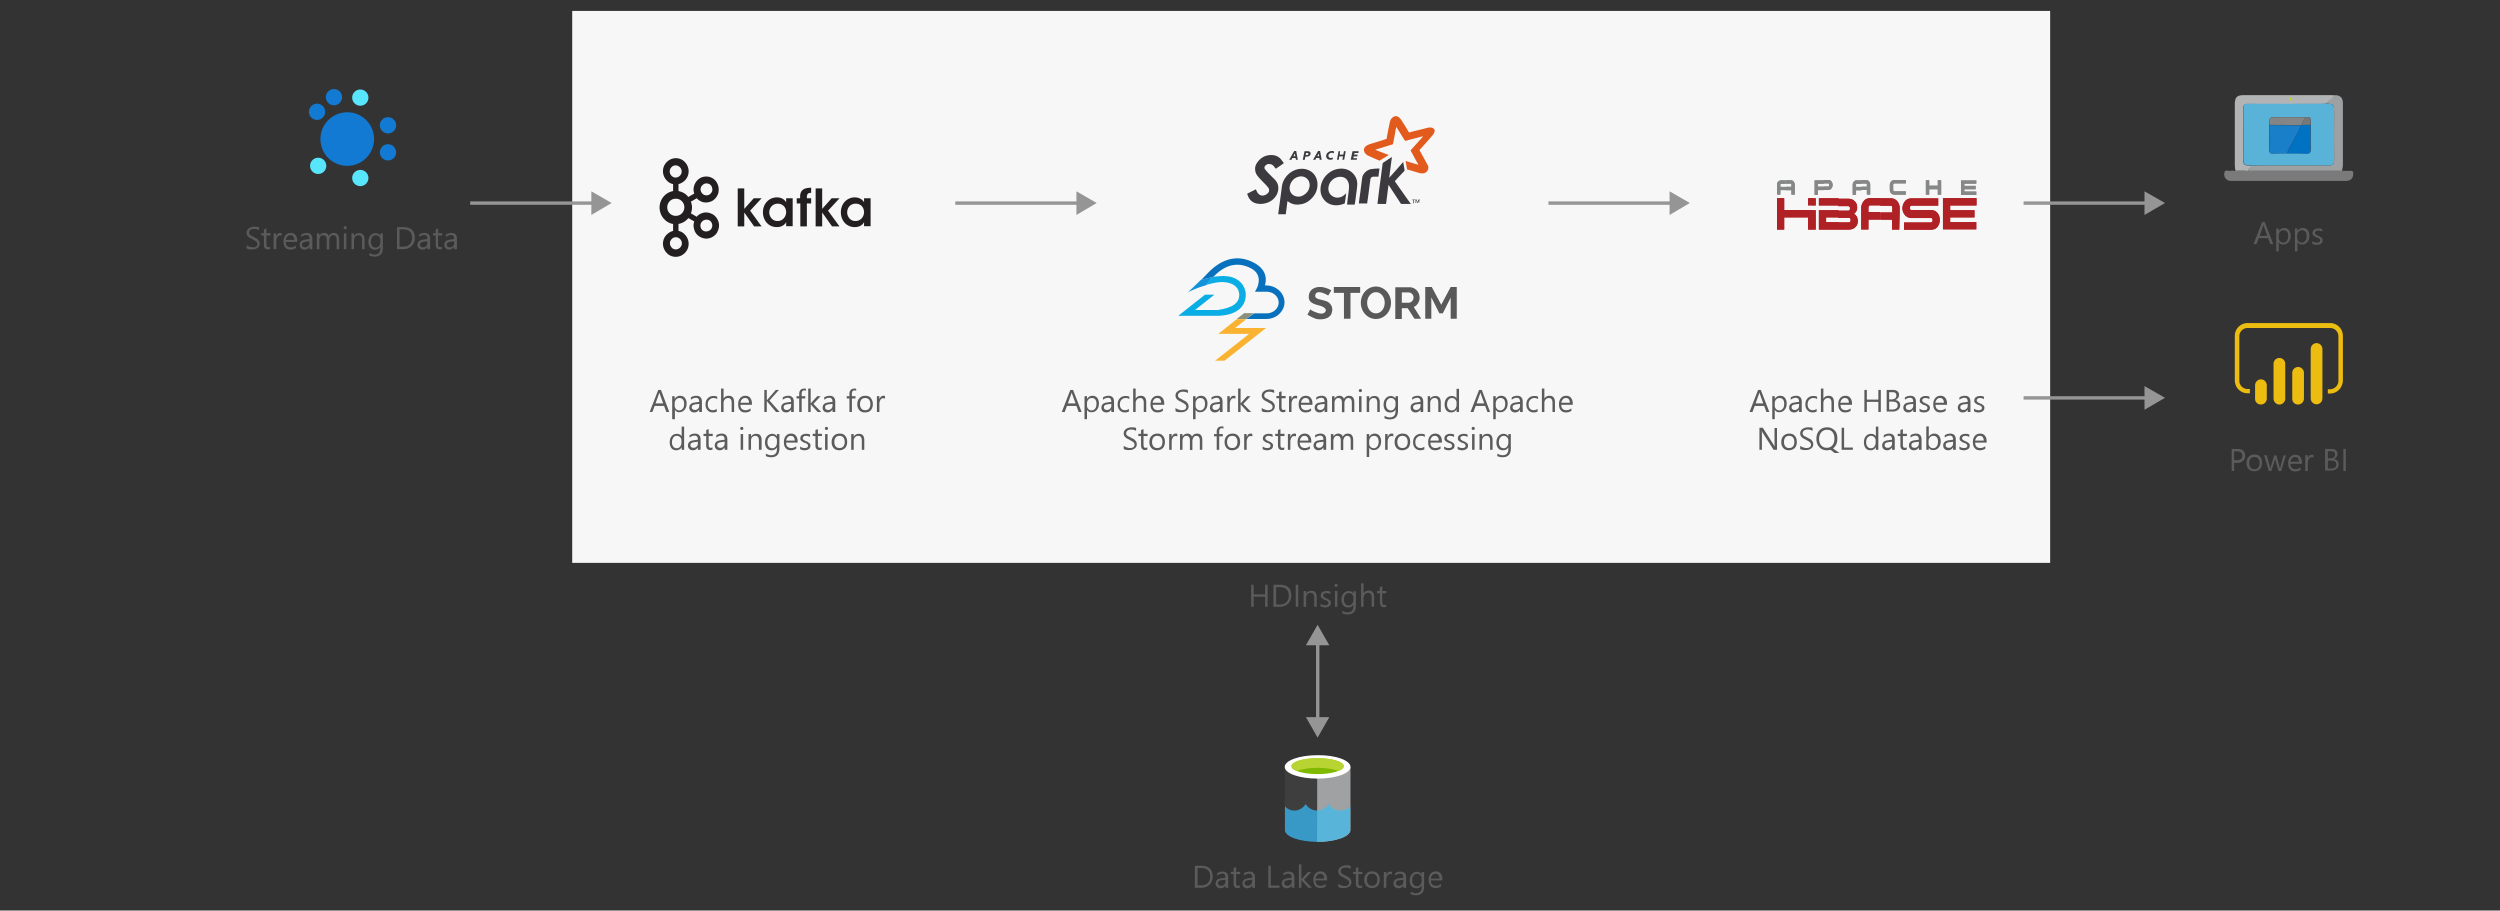 <svg class="architecture-diagram" aria-labelledby="streaming-using-hdinsight" fill="none" height="228" viewbox="0 0 626 228" width="626" xmlns="http://www.w3.org/2000/svg">
    <rect width="100%" height="100%" fill="#333333" stroke="none"/>
    <path d="M513.359 2.733H143.282v138.209h370.077V2.733z" fill="#F7F7F7"/>
    <path d="M583.45 98.537h-.563v-1.071h.563c1.128 0 2.087-.959 2.087-2.087V84.215a2.082 2.082 0 00-2.087-2.087h-20.638a2.081 2.081 0 00-2.086 2.087v11.108c0 1.184.958 2.087 2.086 2.087h.564v1.07h-.564a3.213 3.213 0 01-3.214-3.213V84.102a3.213 3.213 0 013.214-3.214h20.638a3.213 3.213 0 013.215 3.214V95.21c-.057 1.918-1.467 3.327-3.215 3.327z" fill="#ECBC11"/>
    <path d="M566.139 101.3c.789 0 1.466-.677 1.466-1.466V96.45c0-.79-.677-1.467-1.466-1.467-.79 0-1.466.677-1.466 1.467v3.383c-.057.789.62 1.466 1.466 1.466zM570.763 101.3c.789 0 1.466-.676 1.466-1.466v-8.74c0-.846-.677-1.466-1.466-1.466-.846 0-1.466.677-1.466 1.466v8.74c0 .79.677 1.466 1.466 1.466zM580.067 101.244c.79 0 1.466-.676 1.466-1.466V87.373c0-.79-.676-1.466-1.466-1.466-.789 0-1.466.676-1.466 1.466v12.405c0 .79.677 1.466 1.466 1.466zM575.443 101.301c.789 0 1.466-.677 1.466-1.466V93.35c0-.79-.677-1.466-1.466-1.466-.789 0-1.466.676-1.466 1.466v6.485c-.056.789.62 1.466 1.466 1.466z" fill="#ECBC11"/>
    <path d="M321.695 192.03v15.789c0 1.635 3.666 2.932 8.233 2.932v-18.777h-8.233v.056z" fill="#3E3E3E"/>
    <path d="M329.814 210.807h.113c4.511 0 8.233-1.354 8.233-2.933v-15.845h-8.346v18.778z" fill="#A0A1A2"/>
    <path d="M338.161 192.03c0 1.635-3.666 2.932-8.233 2.932s-8.233-1.297-8.233-2.932 3.722-2.932 8.233-2.932c4.511-.056 8.233 1.297 8.233 2.932z" fill="#fff"/>
    <path d="M336.47 191.86c0 1.071-2.932 1.973-6.541 1.973-3.609 0-6.541-.845-6.541-1.973 0-1.072 2.932-1.974 6.541-1.974 3.609 0 6.541.846 6.541 1.974z" fill="#7FBA00"/>
    <path d="M335.116 193.045c.846-.339 1.354-.733 1.354-1.241 0-1.071-2.932-1.973-6.541-1.973-3.609 0-6.541.845-6.541 1.973 0 .451.507.846 1.353 1.241 1.184-.451 3.045-.79 5.188-.79 2.086 0 3.947.339 5.187.79z" fill="#B8D432"/>
    <path d="M329.816 210.807v-7.838c-1.241 0-2.256-.677-2.876-1.636-.62.959-1.635 1.636-2.82 1.636-.958 0-1.804-.395-2.368-1.072v5.921c-.056 1.635 3.553 2.932 8.064 2.989z" fill="#3999C6"/>
    <path d="M335.622 202.969c-1.24 0-2.312-.677-2.932-1.636-.564.959-1.635 1.579-2.819 1.636v7.838c4.511 0 8.232-1.354 8.232-2.932v-5.978c-.62.621-1.466 1.072-2.481 1.072z" fill="#59B4D9"/>
    <path d="M329.871 202.968l-.057 7.838h.113l-.056-7.838z" fill="#59B4D9"/>
    <path d="M355.133 41.247c-.056-.113-.056-.113-.056-.17-.621-1.07-1.185-2.198-1.805-3.27-.056-.113-.056-.169.057-.282l2.875-3.214c.057-.056.057-.056.057-.169a4.707 4.707 0 00-.846.225c-1.128.283-2.312.564-3.44.903-.113 0-.169 0-.225-.113-.677-1.071-1.297-2.086-1.974-3.158-.056-.056-.056-.113-.169-.169l-.169.846a56.04 56.04 0 01-.564 2.988c0 .113-.056.226-.056.339 0 .113-.057.113-.17.169-1.353.395-2.706.846-4.06 1.24-.056 0-.112.057-.169.113 1.128.451 2.199.846 3.327 1.297-.056.057-.056.057-.113.057-.676.45-1.409.845-2.086 1.297-.056.056-.169.056-.226 0-.845-.339-1.691-.733-2.481-1.072-.394-.169-.733-.395-.958-.676-.564-.677-.451-1.467.338-1.974.282-.17.564-.282.846-.395 1.353-.395 2.65-.79 4.003-1.24.113-.057.17-.057.17-.226.169-1.015.338-1.974.564-2.989.112-.507.169-1.07.394-1.578.113-.17.226-.395.395-.508.507-.564 1.297-.564 1.804-.056.17.169.339.395.508.62.62.959 1.24 1.917 1.804 2.932.057.113.113.113.282.113 1.466-.395 2.989-.733 4.455-1.128.282-.056.62-.113.959-.056.676.113 1.015.62.733 1.24-.113.282-.282.508-.508.79-1.015 1.184-2.086 2.368-3.101 3.496-.113.113-.113.17 0 .282l1.861 3.383c.169.282.281.564.281.846 0 .677-.507 1.297-1.24 1.41-.395.056-.789 0-1.184-.113-.959-.282-1.861-.564-2.82-.846-.112 0-.112-.056-.112-.17-.113-.62-.226-1.24-.339-1.916v-.057c.959.339 2.03.62 3.158.959z" fill="#E25A1C"/>
    <path d="M353.441 51.058h-2.481c-.113 0-.169-.056-.226-.112-.958-1.523-1.973-2.989-2.932-4.511-.056-.057-.056-.113-.113-.17-.225 1.636-.394 3.215-.62 4.793h-2.143c0-.225.057-.394.057-.62.225-1.635.394-3.27.62-4.85.225-1.578.395-3.1.62-4.68 0-.056.057-.112.057-.112.733-.508 1.466-.959 2.199-1.466h.056c-.225 1.748-.451 3.44-.677 5.187 1.185-1.297 2.312-2.594 3.497-3.947.056.226.056.395.112.564.057.508.169.959.226 1.466 0 .113 0 .17-.057.226-.733.79-1.522 1.579-2.255 2.424l-.113.113c0 .056.057.056.057.113 1.296 1.86 2.593 3.665 3.89 5.526.113 0 .17 0 .226.056zM322.372 50.381l-.17 1.354c-.056.62-.169 1.184-.225 1.804 0 .057-.057.113-.113.113h-1.748-.056c.056-.282.056-.564.112-.846.113-.959.282-1.973.395-2.932.169-1.128.282-2.256.451-3.383.338-1.974 1.974-3.666 3.947-4.117 1.128-.225 2.2-.113 3.215.508.958.62 1.522 1.579 1.691 2.763.169 1.635-.395 3.045-1.579 4.173-.733.733-1.691 1.24-2.706 1.353-1.072.169-2.087 0-2.989-.677-.113-.056-.169-.113-.225-.113zm5.582-4.116c-.056-.17-.056-.395-.113-.62-.338-1.072-1.466-1.692-2.594-1.41-1.24.282-2.142 1.297-2.312 2.594-.112.959.395 1.917 1.354 2.255.789.282 1.522.17 2.199-.281.902-.564 1.41-1.354 1.466-2.538zM321.47 40.853c-.677.507-1.354.958-2.03 1.41-.113-.17-.226-.339-.339-.452-.282-.394-.62-.676-1.184-.733-.451-.056-.789.113-1.071.395a.702.702 0 00-.057.959c.282.338.564.676.846.958l1.523 1.523c.451.45.789 1.015.902 1.692.113.789-.056 1.522-.395 2.199-.733 1.24-1.804 1.973-3.327 2.199a4.37 4.37 0 01-1.917-.113c-.846-.226-1.41-.79-1.804-1.523l-.339-.845c.733-.395 1.466-.733 2.199-1.128 0 .056.057.113.057.17.113.225.225.507.395.732.451.677 1.184.846 1.917.508.169-.057.395-.226.507-.339.508-.394.564-.958.226-1.466-.226-.282-.451-.564-.733-.846-.62-.62-1.241-1.24-1.805-1.917-.394-.451-.676-.958-.733-1.579-.112-.676.057-1.24.395-1.804.902-1.354 2.143-2.087 3.834-2.03.959.056 1.748.451 2.312 1.184.282.395.451.564.621.846zM337.089 48.407c-.113.846-.226 1.636-.339 2.425 0 .057-.056.113-.056.113-1.635.733-3.778.677-5.075-.846-.733-.846-1.015-1.804-.959-2.876.113-2.48 2.143-4.68 4.624-4.962 1.41-.169 2.707.226 3.665 1.353.677.79.959 1.692.903 2.707-.057.677-.113 1.353-.226 1.974-.113.958-.225 1.86-.395 2.82v.112h-1.917c0-.226.057-.451.057-.62.112-1.072.281-2.143.394-3.27.057-.678.057-1.354-.282-1.975-.338-.676-.902-1.015-1.579-1.07-1.466-.17-2.932.901-3.214 2.367-.225.959.113 1.918.903 2.425.733.508 1.578.508 2.368.17a5.373 5.373 0 001.128-.846zM345.434 42.206c-.112.676-.169 1.353-.282 2.03h-1.24a.803.803 0 00-.733.507c-.057.113-.057.226-.057.395-.225 1.522-.394 3.101-.62 4.624l-.169 1.184h-2.086c.056-.282.056-.564.112-.846.113-1.015.282-1.974.395-2.989.113-.845.226-1.748.338-2.593.17-1.128 1.41-2.2 2.594-2.2.564-.112 1.184-.112 1.748-.112zM354.061 50.1v.79h-.17v-.79h-.282v-.113h.733v.113h-.281zm1.353.79v-.79l-.339.733h-.112l-.339-.733v.733h-.169v-.902h.226l.282.676.282-.676h.225v.902h-.056v.056zM324.401 39.555h-.789l-.226.451h-.564l1.241-2.199h.507l.395 2.2h-.451l-.113-.452zm-.507-.45h.451l-.113-.678-.338.677zM326.657 37.862h.79c.451 0 .733.226.733.564 0 .451-.395.79-.959.79h-.338l-.169.79h-.508l.451-2.144zm.733.451h-.338l-.113.508h.338c.17 0 .339-.113.339-.282 0-.17-.057-.226-.226-.226zM330.379 39.555h-.79l-.225.451h-.564l1.24-2.199h.508l.395 2.2h-.508l-.056-.452zm-.508-.45h.451l-.112-.678-.339.677zM333.706 39.894a2.01 2.01 0 01-.564.112c-.677 0-1.072-.394-1.072-.958 0-.677.677-1.24 1.466-1.24.226 0 .395.056.508.112l-.056.507c-.113-.112-.282-.169-.508-.169-.451 0-.846.339-.846.733 0 .282.226.564.564.564.226 0 .451-.056.564-.169l-.056.508zM336.299 39.16h-.959l-.113.845h-.451l.395-2.143h.395l-.113.846h.902l.169-.846h.452l-.395 2.143h-.451l.169-.846zM338.216 40.005l.451-2.143h1.522l-.056.451h-.959l-.112.395h.902l-.113.451h-.902l-.057.451h.903l-.057.395h-1.522z" fill="#3C3A3E"/>
    <path d="M299.196 222.31v-5.526h1.522c1.974 0 2.932.902 2.932 2.706 0 .846-.281 1.523-.789 2.03-.564.508-1.24.79-2.199.79h-1.466zm.676-4.962v4.341h.846c.733 0 1.297-.169 1.692-.563.395-.395.62-.959.62-1.636 0-1.409-.733-2.142-2.255-2.142h-.903zM307.484 222.31h-.621v-.62c-.282.451-.676.733-1.24.733-.395 0-.677-.113-.902-.339a1.144 1.144 0 01-.339-.845c0-.733.451-1.185 1.297-1.297l1.184-.17c0-.676-.282-1.015-.789-1.015-.451 0-.902.17-1.297.508v-.62c.395-.226.846-.395 1.353-.395.903 0 1.41.507 1.41 1.466v2.594h-.056zm-.621-2.03l-.958.113c-.282.056-.508.113-.677.225-.169.113-.225.282-.225.564 0 .169.056.339.225.451.113.113.338.169.564.169.338 0 .564-.112.789-.338.226-.225.282-.507.282-.846v-.338zM310.474 222.254c-.169.056-.338.113-.564.113-.676 0-1.015-.395-1.015-1.184v-2.312h-.676v-.564h.676v-.959l.621-.225v1.184h1.015v.564h-1.015v2.199c0 .282.056.451.112.564.113.112.226.169.452.169.169 0 .282-.057.394-.113v.564zM314.195 222.31h-.62v-.62c-.282.451-.677.733-1.241.733-.394 0-.676-.113-.902-.339a1.147 1.147 0 01-.338-.845c0-.733.451-1.185 1.297-1.297l1.184-.17c0-.676-.282-1.015-.79-1.015-.451 0-.902.17-1.297.508v-.62c.395-.226.846-.395 1.354-.395.902 0 1.409.507 1.409 1.466v2.594h-.056zm-.677-2.03l-.958.113c-.282.056-.508.113-.677.225-.169.113-.225.282-.225.564 0 .169.056.339.225.451.113.113.339.169.564.169.338 0 .564-.112.79-.338.225-.225.281-.507.281-.846v-.338zM320.456 222.31h-2.876v-5.526h.62v4.962h2.2v.564h.056zM324.062 222.31h-.62v-.62c-.282.451-.677.733-1.241.733-.394 0-.676-.113-.902-.339a1.147 1.147 0 01-.338-.845c0-.733.451-1.185 1.297-1.297l1.184-.17c0-.676-.282-1.015-.789-1.015-.452 0-.903.17-1.297.508v-.62c.394-.226.845-.395 1.353-.395.902 0 1.41.507 1.41 1.466v2.594h-.057zm-.62-2.03l-.959.113c-.282.056-.507.113-.676.225-.169.113-.226.282-.226.564 0 .169.057.339.226.451.113.113.338.169.564.169.338 0 .564-.112.789-.338.226-.225.282-.507.282-.846v-.338zM328.517 222.31h-.903l-1.748-1.917v1.917h-.62v-5.864h.62v3.721l1.636-1.804h.845l-1.804 1.917 1.974 2.03zM332.183 220.449h-2.763c0 .451.113.79.339 1.015.225.226.564.339.958.339.451 0 .846-.169 1.241-.451v.62c-.339.225-.79.395-1.354.395-.563 0-1.015-.17-1.296-.564-.282-.395-.452-.846-.452-1.523 0-.62.17-1.128.508-1.522.338-.395.789-.564 1.297-.564.507 0 .902.169 1.184.507.282.339.451.79.451 1.41v.338h-.113zm-.62-.507c0-.338-.113-.677-.282-.846-.169-.225-.395-.282-.733-.282-.282 0-.564.113-.733.338-.226.226-.338.508-.395.846h2.143v-.056zM335.114 222.084v-.789c.113.056.169.169.339.225.112.057.225.113.394.169.113.057.282.057.395.113.113.057.282.057.395.057.394 0 .676-.057.902-.226.169-.169.282-.338.282-.62a.81.81 0 00-.113-.395.678.678 0 00-.282-.282c-.113-.113-.225-.169-.395-.282-.169-.056-.338-.169-.507-.282-.169-.113-.395-.169-.564-.282a3.075 3.075 0 01-.451-.338 1.697 1.697 0 01-.282-.395c-.056-.169-.113-.338-.113-.564 0-.225.057-.451.169-.676.113-.169.282-.339.452-.451a2.06 2.06 0 01.62-.282c.225-.057.451-.113.676-.113.564 0 .959.056 1.185.169v.733c-.339-.225-.733-.338-1.241-.338-.169 0-.282 0-.451.056-.169.057-.282.057-.395.169a.684.684 0 00-.282.282c-.056.113-.112.226-.112.395 0 .113 0 .282.056.338.056.113.113.17.225.282a.917.917 0 00.395.226c.169.056.339.169.508.282.225.113.394.225.564.282.169.056.338.225.451.338.112.113.225.282.338.451.056.169.113.338.113.564 0 .282-.057.508-.169.677-.113.169-.226.338-.451.451-.17.113-.395.225-.621.282-.225.056-.507.056-.733.056h-.338c-.113 0-.282-.056-.395-.056-.113 0-.282-.057-.395-.113 0-.056-.056-.056-.169-.113zM341.092 222.254c-.169.056-.338.113-.563.113-.677 0-1.015-.395-1.015-1.184v-2.312h-.677v-.564h.677v-.959l.62-.225v1.184h1.015v.564h-1.015v2.199c0 .282.056.451.113.564.112.112.225.169.451.169.169 0 .282-.057.394-.113v.564zM343.518 222.367c-.564 0-1.071-.17-1.409-.564-.339-.395-.508-.846-.508-1.466 0-.677.169-1.185.564-1.579.338-.395.846-.564 1.466-.564.564 0 1.071.169 1.353.564.339.338.508.846.508 1.522 0 .62-.169 1.128-.508 1.523-.394.394-.845.564-1.466.564zm.057-3.609c-.395 0-.733.112-.959.394-.225.282-.338.677-.338 1.128 0 .451.113.846.338 1.128.226.282.564.395.959.395.394 0 .733-.113.958-.395.226-.282.339-.62.339-1.128 0-.507-.113-.846-.339-1.128a1.361 1.361 0 00-.958-.394zM348.535 218.983c-.112-.113-.282-.113-.451-.113-.282 0-.507.113-.676.395-.17.282-.282.62-.282 1.015v2.03h-.621v-3.947h.621v.789c.112-.282.225-.507.394-.676.17-.17.395-.226.621-.226.169 0 .282 0 .394.056v.677zM352.032 222.31h-.62v-.62c-.282.451-.677.733-1.241.733-.395 0-.676-.113-.902-.339a1.143 1.143 0 01-.338-.845c0-.733.451-1.185 1.297-1.297l1.184-.17c0-.676-.282-1.015-.79-1.015-.451 0-.902.17-1.297.508v-.62c.395-.226.846-.395 1.354-.395.902 0 1.409.507 1.409 1.466v2.594h-.056zm-.62-2.03l-.959.113c-.282.056-.507.113-.677.225-.169.113-.225.282-.225.564 0 .169.056.339.225.451.113.113.339.169.564.169.339 0 .564-.112.79-.338.225-.225.282-.507.282-.846v-.338zM356.599 221.971c0 1.466-.677 2.199-2.086 2.199-.508 0-.902-.113-1.297-.282v-.62c.451.225.846.395 1.297.395.958 0 1.466-.508 1.466-1.523v-.451c-.282.507-.733.733-1.353.733-.508 0-.903-.169-1.185-.507-.282-.339-.451-.846-.451-1.41 0-.677.169-1.184.508-1.579.338-.395.789-.62 1.297-.62.507 0 .902.225 1.184.62v-.564h.62v3.609zm-.62-1.466v-.564c0-.338-.113-.564-.339-.79-.225-.225-.451-.338-.789-.338-.395 0-.677.169-.902.451-.226.282-.339.677-.339 1.184 0 .452.113.79.339 1.072.225.282.507.395.846.395.338 0 .62-.113.845-.395.226-.282.339-.62.339-1.015zM361.054 220.449h-2.763c0 .451.113.79.338 1.015.226.226.564.339.959.339.451 0 .846-.169 1.24-.451v.62a2.408 2.408 0 01-1.353.395c-.564 0-1.015-.17-1.297-.564-.282-.395-.451-.846-.451-1.523 0-.62.169-1.128.508-1.522.338-.395.789-.564 1.296-.564.508 0 .903.169 1.185.507.282.339.451.79.451 1.41v.338h-.113zm-.62-.507c0-.338-.113-.677-.282-.846-.169-.225-.395-.282-.733-.282-.282 0-.564.113-.733.338-.226.226-.339.508-.395.846h2.143v-.056zM317.409 151.937h-.62V149.4h-2.876v2.537h-.62v-5.526h.62v2.425h2.876v-2.425h.62v5.526zM318.876 151.937v-5.526h1.522c1.974 0 2.933.902 2.933 2.707 0 .846-.282 1.522-.79 2.03-.564.507-1.24.789-2.199.789h-1.466zm.677-4.906v4.342h.845c.734 0 1.297-.169 1.692-.564.395-.394.62-.958.62-1.635 0-1.41-.733-2.143-2.255-2.143h-.902zM325.08 151.937h-.621v-5.526h.621v5.526zM329.703 151.937h-.621v-2.256c0-.846-.282-1.24-.902-1.24-.338 0-.564.112-.789.338-.226.225-.339.564-.339.902v2.256h-.62v-3.948h.62v.677c.282-.507.733-.733 1.297-.733.451 0 .79.113 1.015.395.226.282.339.676.339 1.184v2.425zM330.661 151.825v-.677c.338.282.733.395 1.128.395.564 0 .846-.169.846-.564 0-.113 0-.169-.057-.282a13.464 13.464 0 00-.169-.169c-.056-.057-.169-.113-.282-.169-.113-.057-.225-.113-.338-.113-.169-.057-.338-.113-.451-.226-.113-.056-.226-.169-.339-.225-.112-.057-.169-.17-.225-.282-.056-.113-.056-.226-.056-.395s.056-.338.112-.507c.057-.17.226-.282.339-.339.169-.113.282-.169.507-.225.169-.057.395-.057.564-.057.338 0 .62.057.902.169v.621a1.948 1.948 0 00-1.015-.282c-.113 0-.225 0-.338.056-.113 0-.169.056-.226.113l-.169.169c-.056.056-.056.169-.056.226 0 .112 0 .169.056.282l.169.169c.057.056.17.112.282.169l.339.169c.169.056.338.113.451.226.113.056.282.169.338.225.113.113.169.169.226.282.056.113.056.226.056.395s-.056.338-.113.507c-.113.169-.225.282-.338.339a1.397 1.397 0 01-.508.225c-.169.057-.394.057-.563.057a4.993 4.993 0 01-1.072-.282zM334.551 146.975a.431.431 0 01-.282-.112.434.434 0 01-.113-.282c0-.113.057-.226.113-.282a.427.427 0 01.282-.113c.113 0 .226.056.282.113a.432.432 0 01.113.282.434.434 0 01-.113.282c-.056.112-.169.112-.282.112zm.338 4.963h-.62v-3.948h.62v3.948zM339.515 151.655c0 1.467-.677 2.2-2.087 2.2-.507 0-.902-.113-1.297-.282v-.621c.451.226.846.395 1.297.395.959 0 1.466-.507 1.466-1.522v-.451c-.282.507-.733.733-1.353.733-.507 0-.902-.17-1.184-.508-.282-.338-.451-.846-.451-1.41 0-.676.169-1.184.507-1.578.339-.395.79-.621 1.297-.621.508 0 .902.226 1.184.621v-.564h.621v3.608zm-.621-1.466v-.564c0-.338-.112-.563-.338-.789-.226-.225-.451-.338-.789-.338-.395 0-.677.169-.903.451-.225.282-.338.676-.338 1.184 0 .451.113.789.338 1.071.226.282.508.395.846.395.339 0 .62-.113.846-.395.226-.338.338-.62.338-1.015zM344.082 151.937h-.62v-2.255c0-.846-.282-1.241-.902-1.241-.282 0-.564.113-.79.338-.225.226-.338.564-.338.903v2.255h-.62v-5.864h.62v2.537c.282-.507.733-.733 1.297-.733.902 0 1.353.564 1.353 1.635v2.425zM347.126 151.937c-.169.056-.338.113-.564.113-.676 0-1.015-.395-1.015-1.184v-2.312h-.733v-.564h.677v-.959l.62-.225v1.184h1.015v.564h-1.015v2.199c0 .282.057.451.113.564.113.113.226.169.451.169a.81.81 0 00.395-.113v.564h.056zM559.43 115.848v2.087h-.62v-5.526h1.522c.564 0 1.071.169 1.353.451.339.282.508.676.508 1.24s-.169.959-.564 1.297c-.338.339-.846.508-1.466.508h-.733v-.057zm0-2.875v2.255h.676c.452 0 .79-.113 1.015-.282.226-.169.339-.507.339-.846 0-.733-.451-1.071-1.297-1.071h-.733v-.056zM564.446 117.992c-.564 0-1.072-.169-1.41-.564-.339-.395-.508-.846-.508-1.466 0-.677.169-1.184.564-1.579.339-.394.846-.564 1.466-.564.564 0 1.072.17 1.354.564.338.339.507.846.507 1.523 0 .62-.169 1.127-.507 1.522-.339.395-.846.564-1.466.564zm.056-3.552c-.395 0-.733.112-.959.394-.225.282-.338.677-.338 1.128 0 .451.113.846.338 1.128.226.282.564.395.959.395s.733-.113.959-.395c.225-.282.338-.62.338-1.128 0-.507-.113-.846-.338-1.128-.226-.282-.508-.394-.959-.394zM572.398 113.988l-1.184 3.947h-.676l-.79-2.819c-.056-.113-.056-.226-.056-.339 0 .113-.057.226-.057.339l-.902 2.819h-.62l-1.184-3.947h.676l.79 2.988c0 .113.056.226.056.339h.057c0-.113.056-.226.056-.339l.902-2.932h.564l.789 2.989c0 .113.057.225.057.338h.056c0-.113 0-.225.057-.338l.789-2.989h.62v-.056zM576.289 116.131h-2.763c0 .451.113.789.338 1.015.226.225.564.338.959.338.451 0 .846-.169 1.24-.451v.62a2.4 2.4 0 01-1.353.395c-.564 0-1.015-.169-1.297-.564-.338-.338-.451-.846-.451-1.523 0-.62.169-1.127.507-1.522.339-.395.79-.564 1.297-.564.508 0 .903.169 1.185.507.281.339.451.79.451 1.41v.339h-.113zm-.62-.564c0-.339-.113-.677-.282-.846-.17-.226-.395-.282-.733-.282-.282 0-.564.113-.733.338-.226.226-.339.508-.395.846h2.143v-.056zM579.278 114.608c-.113-.113-.282-.113-.452-.113-.282 0-.507.113-.676.395-.169.282-.282.62-.282 1.015v2.03h-.62v-3.947h.62v.789c.113-.282.225-.507.395-.676.169-.17.394-.226.62-.226.169 0 .282 0 .395.056v.677zM582.21 117.935v-5.526h1.579c.451 0 .846.112 1.128.338.282.226.394.564.394.902 0 .339-.112.564-.282.79a1.541 1.541 0 01-.676.507c.394.057.676.169.902.395.226.225.338.564.338.902 0 .451-.169.846-.507 1.128-.339.282-.79.451-1.297.451h-1.579v.113zm.677-4.962v1.804h.676c.339 0 .621-.113.846-.282.226-.169.282-.395.282-.733 0-.564-.338-.789-1.071-.789h-.733zm0 2.368v1.973h.902c.395 0 .677-.112.902-.281.226-.17.338-.452.338-.734 0-.676-.451-.958-1.353-.958h-.789zM587.398 117.935h-.621v-5.526h.621v5.526zM569.242 61.152h-.733l-.564-1.523h-2.368l-.564 1.523h-.733l2.143-5.526h.676l2.143 5.526zm-1.523-2.087l-.845-2.368c0-.056-.057-.226-.113-.395 0 .17-.057.282-.113.395l-.846 2.368h1.917zM570.593 60.588v2.368h-.62v-5.751h.62v.676c.339-.507.79-.79 1.354-.79.507 0 .902.17 1.184.508.282.339.451.846.451 1.41 0 .677-.169 1.184-.507 1.579-.339.395-.734.62-1.297.62-.508.056-.903-.169-1.185-.62zm0-1.579v.564c0 .338.113.62.339.846.225.225.507.338.789.338.395 0 .677-.17.902-.451.226-.282.339-.677.339-1.24 0-.452-.113-.79-.282-1.016-.169-.225-.451-.394-.846-.394-.395 0-.677.113-.902.394-.226.226-.339.564-.339.959zM575.273 60.588v2.368h-.62v-5.751h.62v.676c.338-.507.79-.79 1.353-.79.508 0 .903.17 1.185.508.282.339.451.846.451 1.41 0 .677-.169 1.184-.508 1.579-.338.395-.733.62-1.297.62-.507.056-.902-.169-1.184-.62zm-.056-1.579v.564c0 .338.113.62.338.846.226.225.508.338.789.338.395 0 .677-.17.903-.451.225-.282.338-.677.338-1.24 0-.452-.113-.79-.282-1.016-.169-.225-.451-.394-.846-.394-.394 0-.676.113-.902.394-.225.226-.338.564-.338.959zM578.996 61.04v-.677c.338.282.733.395 1.128.395.564 0 .846-.17.846-.564 0-.113 0-.17-.057-.282l-.169-.17a1.22 1.22 0 00-.282-.169c-.113-.056-.225-.112-.338-.112-.169-.057-.338-.113-.451-.226-.113-.056-.226-.17-.339-.225-.112-.113-.169-.17-.225-.282-.057-.113-.056-.226-.056-.395 0-.17.056-.338.112-.508.113-.169.226-.282.339-.338.169-.113.282-.17.507-.226.169-.056.395-.056.564-.056.338 0 .62.056.902.17v.62a1.947 1.947 0 00-1.015-.282c-.113 0-.225 0-.338.056-.113 0-.169.056-.226.113l-.169.169c-.056.056-.056.17-.056.225 0 .113 0 .17.056.282l.169.17c.057.056.169.112.282.169l.339.169c.169.056.338.113.451.225.112.057.282.17.338.226.113.113.169.17.226.282.056.113.056.226.056.395s-.056.338-.113.507c-.113.17-.225.282-.338.338-.113.057-.282.17-.508.226-.225.056-.394.056-.564.056-.394-.056-.733-.112-1.071-.282zM61.744 62.167v-.79c.113.057.17.17.339.226.169.057.225.113.394.17.17.056.282.056.395.112.113 0 .282.057.395.057.394 0 .676-.057.902-.226.169-.17.282-.338.282-.62a.815.815 0 00-.113-.395.68.68 0 00-.282-.282c-.113-.113-.225-.169-.395-.282-.169-.056-.338-.169-.507-.282-.17-.112-.395-.169-.564-.282a3.114 3.114 0 01-.451-.338 1.713 1.713 0 01-.282-.395 1.669 1.669 0 01-.113-.564c0-.225.056-.45.17-.676.112-.17.281-.339.45-.451.17-.113.395-.226.62-.282.226-.057.452-.113.677-.113.564 0 .959.056 1.184.17v.732c-.338-.225-.733-.338-1.24-.338-.113 0-.282 0-.451.056-.113.057-.282.057-.395.17a.68.68 0 00-.282.281c-.056.113-.113.226-.113.395 0 .17 0 .282.057.338.056.113.113.17.225.282.113.113.226.17.395.226.17.056.338.169.508.282.225.113.394.225.563.282.17.056.339.225.452.338.112.113.225.282.338.451.056.17.113.339.113.564 0 .282-.057.508-.17.677-.112.169-.225.338-.45.45-.17.114-.395.226-.62.283-.226.056-.508.056-.734.056h-.338c-.113 0-.282-.056-.395-.056-.113 0-.282-.057-.395-.113 0 0-.112-.056-.169-.113zM67.665 62.336c-.169.057-.338.113-.564.113-.676 0-1.015-.395-1.015-1.184v-2.312h-.676v-.564h.676v-.958l.62-.226v1.184h1.016v.564h-1.015v2.2c0 .281.056.45.112.563.113.113.226.17.451.17.17 0 .282-.057.395-.114v.564zM70.597 59.065c-.113-.113-.282-.113-.451-.113-.282 0-.508.113-.677.395-.169.282-.282.62-.282 1.015v2.03h-.676v-3.947h.62v.79c.113-.283.226-.508.395-.677.169-.17.395-.226.62-.226.17 0 .282 0 .395.056v.677h.056zM74.32 60.588h-2.764c0 .45.113.789.338 1.015.226.225.564.338.959.338.451 0 .846-.17 1.24-.451v.62c-.338.226-.789.395-1.353.395s-1.015-.17-1.297-.564c-.338-.338-.45-.846-.45-1.523 0-.62.168-1.127.507-1.522.338-.395.79-.564 1.297-.564.507 0 .902.17 1.184.508.282.338.45.789.45 1.41v.338h-.112zm-.621-.564c0-.339-.113-.677-.282-.846-.17-.226-.395-.282-.733-.282-.282 0-.564.113-.733.338-.226.226-.338.508-.395.846H73.7v-.056zM78.153 62.392h-.62v-.62c-.282.45-.677.733-1.24.733-.395 0-.677-.113-.903-.339a1.147 1.147 0 01-.338-.845c0-.733.45-1.184 1.297-1.297l1.184-.17c0-.676-.282-1.014-.79-1.014-.45 0-.902.169-1.296.507v-.62c.394-.226.845-.395 1.353-.395.902 0 1.41.508 1.41 1.466v2.594h-.057zm-.677-1.974l-.958.113c-.282.057-.508.113-.677.226-.169.113-.225.282-.225.564 0 .169.056.338.225.45.113.114.339.17.564.17.338 0 .564-.113.79-.338.225-.226.282-.508.282-.846v-.339zM84.92 62.392h-.62v-2.256c0-.45-.057-.733-.226-.958-.113-.17-.338-.282-.677-.282-.282 0-.507.113-.676.395-.17.282-.282.564-.282.902v2.255h-.62V60.08c0-.79-.282-1.184-.903-1.184a.804.804 0 00-.676.338c-.17.226-.282.508-.282.902v2.256h-.62v-3.947h.62v.62c.282-.451.676-.733 1.24-.733.282 0 .508.056.733.226.226.169.339.338.395.563.282-.563.733-.789 1.297-.789.846 0 1.297.564 1.297 1.635v2.425zM86.442 57.43a.43.43 0 01-.282-.113.43.43 0 01-.113-.282.43.43 0 01.113-.282.43.43 0 01.282-.112.43.43 0 01.282.112.43.43 0 01.112.282.43.43 0 01-.112.282c-.057.113-.17.113-.282.113zm.282 4.962h-.62v-3.947h.62v3.947zM91.292 62.393h-.62v-2.256c0-.846-.282-1.24-.903-1.24-.338 0-.563.112-.789.338-.226.226-.338.564-.338.902v2.256h-.62v-3.947h.62v.676c.282-.507.733-.733 1.297-.733.45 0 .79.113 1.015.395.225.282.338.677.338 1.184v2.425zM95.858 62.054c0 1.466-.676 2.2-2.086 2.2-.508 0-.902-.113-1.297-.282v-.62c.451.225.846.394 1.297.394.959 0 1.466-.507 1.466-1.522v-.451c-.282.507-.733.732-1.353.732-.508 0-.902-.169-1.184-.507-.282-.338-.451-.846-.451-1.41 0-.676.169-1.184.507-1.579.338-.394.79-.62 1.297-.62.507 0 .902.226 1.184.62v-.563h.62v3.608zm-.62-1.466v-.564c0-.338-.113-.563-.338-.789-.226-.226-.451-.338-.79-.338-.394 0-.676.169-.902.45-.225.283-.338.677-.338 1.185 0 .451.113.79.338 1.071.226.282.508.395.846.395.338 0 .62-.113.846-.395.225-.282.338-.62.338-1.015zM99.412 62.392v-5.526h1.522c1.974 0 2.932.902 2.932 2.706 0 .846-.282 1.523-.789 2.03-.564.508-1.241.79-2.199.79h-1.466zm.62-4.962v4.342h.846c.733 0 1.297-.17 1.691-.564.395-.395.621-.959.621-1.636 0-1.41-.733-2.142-2.256-2.142h-.902zM107.645 62.392h-.62v-.62c-.282.45-.677.733-1.241.733-.394 0-.676-.113-.902-.339a1.15 1.15 0 01-.338-.845c0-.733.451-1.184 1.297-1.297l1.184-.17c0-.676-.282-1.014-.789-1.014-.452 0-.903.169-1.297.507v-.62c.394-.226.845-.395 1.353-.395.902 0 1.41.508 1.41 1.466v2.594h-.057zm-.62-1.974l-.959.113c-.282.057-.507.113-.676.226-.169.113-.226.282-.226.564 0 .169.057.338.226.45.113.114.338.17.564.17.338 0 .564-.113.789-.338.226-.226.282-.508.282-.846v-.339zM110.689 62.336a1.666 1.666 0 01-.564.113c-.676 0-1.015-.395-1.015-1.184v-2.312h-.676v-.564h.676v-.958l.621-.226v1.184h1.015v.564h-1.072v2.2c0 .281.057.45.113.563.113.113.225.17.451.17.169 0 .282-.057.395-.114v.564h.056zM114.355 62.392h-.62v-.62c-.282.45-.677.733-1.241.733-.395 0-.677-.113-.902-.339a1.146 1.146 0 01-.339-.845c0-.733.452-1.184 1.297-1.297l1.185-.17c0-.676-.282-1.014-.79-1.014-.451 0-.902.169-1.297.507v-.62c.395-.226.846-.395 1.353-.395.903 0 1.41.508 1.41 1.466v2.594h-.056zm-.62-1.974l-.959.113c-.282.057-.508.113-.677.226-.169.113-.225.282-.225.564 0 .169.056.338.225.45.113.114.339.17.564.17.338 0 .564-.113.79-.338.225-.226.282-.508.282-.846v-.339zM167.585 103.161h-.733l-.563-1.522h-2.369l-.564 1.522h-.676l2.142-5.526h.677l2.086 5.526zm-1.522-2.142l-.846-2.369c-.056-.056-.056-.225-.113-.395 0 .17-.056.282-.112.395l-.846 2.369h1.917zM168.995 102.597v2.368h-.677v-5.751h.62v.677c.338-.508.79-.79 1.353-.79.508 0 .903.17 1.185.508.282.338.451.845.451 1.409 0 .677-.169 1.184-.508 1.579-.338.395-.733.62-1.297.62-.451.057-.846-.169-1.127-.62zm-.057-1.579v.564c0 .339.113.62.338.846.226.226.508.338.79.338.395 0 .677-.169.902-.451.226-.282.338-.676.338-1.24 0-.451-.112-.79-.281-1.015-.226-.226-.452-.395-.846-.395-.395 0-.677.113-.903.395a1.425 1.425 0 00-.338.958zM175.705 103.161h-.62v-.62c-.282.451-.677.733-1.24.733-.395 0-.677-.113-.903-.339a1.147 1.147 0 01-.338-.845c0-.733.451-1.184 1.297-1.297l1.184-.169c0-.677-.282-1.015-.789-1.015-.451 0-.903.169-1.297.507v-.62c.394-.226.846-.395 1.353-.395.902 0 1.41.508 1.41 1.466v2.594h-.057zm-.62-2.03l-.959.113c-.281.056-.507.113-.676.225-.169.113-.226.282-.226.564 0 .169.057.339.226.451a.95.95 0 00.564.17c.338 0 .564-.113.789-.339.226-.225.282-.507.282-.846v-.338zM179.595 102.992a2.163 2.163 0 01-1.072.282c-.563 0-1.015-.169-1.353-.564-.338-.338-.507-.846-.507-1.41 0-.676.169-1.184.563-1.578.395-.395.846-.564 1.467-.564.338 0 .676.056.902.169v.62c-.282-.225-.62-.282-.959-.282-.395 0-.733.17-1.015.451-.282.282-.395.677-.395 1.128 0 .451.113.846.339 1.071.225.282.564.395.958.395.339 0 .677-.113.959-.338v.62h.113zM183.826 103.162h-.62v-2.256c0-.846-.282-1.24-.902-1.24-.282 0-.564.112-.79.338-.225.226-.338.564-.338.902v2.256h-.62v-5.865h.62v2.538c.282-.508.733-.733 1.297-.733.902 0 1.353.564 1.353 1.635v2.425zM188.167 101.357h-2.763c0 .451.113.789.339 1.015.225.225.563.338.958.338.451 0 .846-.169 1.241-.451v.62c-.339.226-.79.395-1.354.395-.564 0-1.015-.169-1.297-.564-.338-.338-.451-.846-.451-1.523 0-.62.169-1.127.508-1.522.338-.395.789-.564 1.297-.564.507 0 .902.17 1.184.508.282.338.451.789.451 1.409v.339h-.113zm-.62-.564c0-.339-.113-.677-.282-.846-.169-.226-.395-.282-.733-.282-.282 0-.564.113-.733.338-.226.226-.338.508-.395.846h2.143v-.056zM195.217 103.161h-.902l-2.143-2.537c-.056-.113-.113-.169-.169-.169v2.706h-.62v-5.526h.62v2.594l.169-.169 2.087-2.425h.789l-2.368 2.651 2.537 2.875zM198.712 103.161h-.621v-.62c-.281.451-.676.733-1.24.733-.395 0-.677-.113-.902-.339a1.144 1.144 0 01-.339-.845c0-.733.451-1.184 1.297-1.297l1.184-.169c0-.677-.281-1.015-.789-1.015-.451 0-.902.169-1.297.507v-.62c.395-.226.846-.395 1.353-.395.903 0 1.41.508 1.41 1.466v2.594h-.056zm-.621-2.03l-.958.113c-.282.056-.508.113-.677.225-.169.113-.225.282-.225.564 0 .169.056.339.225.451.113.113.339.17.564.17.338 0 .564-.113.79-.339.225-.225.281-.507.281-.846v-.338zM201.812 97.861a1.048 1.048 0 00-.395-.112c-.451 0-.677.281-.677.845v.62h.903v.564h-.903v3.384h-.62v-3.384h-.677v-.563h.677v-.62c0-.395.113-.734.338-.96.226-.225.564-.338.903-.338.169 0 .338 0 .451.057v.507zM205.647 103.162h-.902l-1.748-1.917v1.917h-.62v-5.865h.62v3.722l1.635-1.804h.846l-1.804 1.917 1.973 2.03zM209.087 103.161h-.621v-.62c-.281.451-.676.733-1.24.733-.395 0-.677-.113-.902-.339a1.144 1.144 0 01-.339-.845c0-.733.451-1.184 1.297-1.297l1.184-.169c0-.677-.282-1.015-.789-1.015-.451 0-.902.169-1.297.507v-.62c.395-.226.846-.395 1.353-.395.903 0 1.41.508 1.41 1.466v2.594h-.056zm-.621-2.03l-.958.113c-.282.056-.508.113-.677.225-.169.113-.225.282-.225.564 0 .169.056.339.225.451.169.113.339.17.564.17.338 0 .564-.113.79-.339.225-.225.281-.507.281-.846v-.338zM214.388 97.861a1.048 1.048 0 00-.395-.112c-.451 0-.677.281-.677.845v.62h.903v.564h-.903v3.384h-.62v-3.384h-.676v-.563h.676v-.62c0-.395.113-.734.339-.96.225-.225.563-.338.902-.338.169 0 .338 0 .451.057v.507zM216.587 103.274c-.564 0-1.071-.169-1.41-.564-.338-.395-.507-.846-.507-1.466 0-.677.169-1.184.564-1.579.338-.395.846-.564 1.466-.564.564 0 1.071.17 1.353.564.282.395.508.846.508 1.522 0 .621-.169 1.128-.508 1.523-.338.395-.846.564-1.466.564zm.057-3.609c-.395 0-.734.113-.959.395-.226.282-.338.676-.338 1.127 0 .452.112.846.338 1.128.225.282.564.395.959.395.394 0 .733-.113.958-.395.226-.282.338-.62.338-1.128 0-.507-.112-.845-.338-1.127-.225-.282-.564-.395-.958-.395zM221.607 99.834c-.113-.113-.282-.113-.451-.113-.282 0-.508.113-.677.395-.169.282-.282.62-.282 1.015v2.03h-.62v-3.947h.62v.789c.113-.282.225-.507.395-.676.169-.17.394-.226.62-.226.169 0 .282 0 .395.056v.677zM171.307 112.635h-.621v-.677c-.282.508-.733.789-1.353.789-.507 0-.902-.169-1.184-.507-.282-.338-.451-.846-.451-1.466 0-.677.169-1.184.507-1.579.339-.395.79-.564 1.297-.564.564 0 .959.226 1.184.62v-2.424h.621v5.808zm-.677-1.805v-.564c0-.338-.113-.564-.338-.789-.226-.226-.451-.338-.79-.338-.395 0-.676.112-.902.451-.226.282-.338.676-.338 1.184 0 .451.112.789.338 1.071.226.282.507.395.846.395.338 0 .62-.113.846-.395.225-.282.338-.62.338-1.015zM175.367 112.635h-.62v-.62c-.282.451-.676.733-1.24.733-.395 0-.677-.113-.903-.338a1.151 1.151 0 01-.338-.846c0-.733.451-1.184 1.297-1.297l1.184-.169c0-.677-.282-1.015-.789-1.015-.451 0-.902.169-1.297.507v-.62c.395-.226.846-.395 1.353-.395.902 0 1.41.508 1.41 1.466v2.594h-.057zm-.62-2.03l-.958.113c-.282.056-.508.113-.677.226-.169.112-.226.281-.226.563 0 .17.057.339.226.452.113.112.338.169.564.169.338 0 .564-.113.789-.339.226-.225.282-.507.282-.845v-.339zM178.412 112.578a1.656 1.656 0 01-.564.113c-.677 0-1.015-.395-1.015-1.184v-2.312h-.677v-.564h.677v-.959l.62-.225v1.184h1.015v.564h-1.015v2.199c0 .282.057.451.113.564.113.113.226.169.451.169a.81.81 0 00.395-.113v.564zM182.077 112.635h-.62v-.62c-.282.451-.677.733-1.241.733-.395 0-.677-.113-.902-.338a1.147 1.147 0 01-.338-.846c0-.733.451-1.184 1.297-1.297l1.184-.169c0-.677-.282-1.015-.79-1.015-.451 0-.902.169-1.297.507v-.62c.395-.226.846-.395 1.354-.395.902 0 1.409.508 1.409 1.466v2.594h-.056zm-.62-2.03l-.959.113c-.282.056-.507.113-.677.226-.169.112-.225.281-.225.563 0 .17.056.339.225.452.113.112.339.169.564.169.339 0 .564-.113.79-.339.225-.225.282-.507.282-.845v-.339zM185.742 107.672a.43.43 0 01-.282-.113.43.43 0 01-.112-.281c0-.113.056-.226.112-.282a.43.43 0 01.282-.113c.113 0 .226.056.282.113a.427.427 0 01.113.282.426.426 0 01-.113.281.427.427 0 01-.282.113zm.339 4.962h-.621v-3.947h.621v3.947zM190.65 112.634h-.621v-2.256c0-.845-.282-1.24-.902-1.24-.338 0-.564.113-.789.338-.226.226-.282.564-.282.902v2.256h-.62v-3.947h.62v.676c.282-.507.733-.733 1.297-.733.451 0 .789.113 1.015.395.225.282.338.677.338 1.184v2.425h-.056zM195.16 112.296c0 1.466-.677 2.199-2.087 2.199-.507 0-.902-.113-1.297-.282v-.62c.451.225.846.394 1.297.394.959 0 1.466-.507 1.466-1.522v-.451c-.282.507-.733.733-1.353.733-.507 0-.902-.169-1.184-.508-.282-.338-.451-.846-.451-1.409 0-.677.169-1.185.507-1.579.339-.395.79-.621 1.297-.621.508 0 .902.226 1.184.621v-.564h.621v3.609zm-.621-1.466v-.564c0-.339-.112-.564-.338-.79-.226-.225-.451-.338-.789-.338-.395 0-.677.169-.903.451-.225.282-.338.677-.338 1.184 0 .451.113.79.338 1.072.226.281.508.394.846.394.339 0 .62-.113.846-.394.226-.282.338-.621.338-1.015zM199.615 110.831h-2.764c0 .451.113.789.339 1.015.225.225.564.338.958.338.452 0 .846-.169 1.241-.451v.62a2.4 2.4 0 01-1.353.395c-.564 0-1.015-.169-1.297-.564-.339-.338-.451-.846-.451-1.522 0-.621.169-1.128.507-1.523.338-.395.79-.564 1.297-.564.508 0 .902.169 1.184.508.282.338.451.789.451 1.409v.339h-.112zm-.621-.564c0-.338-.113-.677-.282-.846-.169-.226-.394-.282-.733-.282-.282 0-.564.113-.733.338-.225.226-.338.508-.395.846h2.143v-.056zM200.347 112.465v-.677c.338.282.733.395 1.128.395.564 0 .846-.169.846-.564 0-.113 0-.169-.057-.282l-.169-.169c-.056-.057-.169-.113-.282-.169-.113-.057-.225-.113-.338-.113-.169-.056-.338-.113-.451-.226-.113-.056-.226-.169-.339-.225-.112-.113-.169-.169-.225-.282-.056-.113-.056-.226-.056-.395s.056-.338.112-.507c.057-.17.226-.282.339-.339.112-.112.282-.169.507-.225.169-.057.395-.057.564-.057.338 0 .62.057.902.17v.62a1.948 1.948 0 00-1.015-.282c-.113 0-.225 0-.338.056-.113 0-.169.057-.226.113l-.169.169c-.056.057-.056.169-.056.226 0 .113 0 .169.056.282l.169.169c.057.056.17.113.282.169l.339.169c.169.057.338.113.451.226.113.113.282.169.338.225.056.057.169.169.226.282.056.113.056.226.056.395s-.056.338-.113.507c-.113.17-.225.282-.338.339a1.38 1.38 0 01-.508.225c-.169.057-.394.057-.563.057-.395 0-.79-.113-1.072-.282zM205.759 112.578a1.65 1.65 0 01-.563.113c-.677 0-1.015-.395-1.015-1.184v-2.312h-.677v-.564h.677v-.959l.62-.225v1.184h1.015v.564h-1.015v2.199c0 .282.056.451.113.564.112.113.225.169.451.169a.804.804 0 00.394-.113v.564zM206.944 107.672a.427.427 0 01-.282-.113.426.426 0 01-.113-.281c0-.113.056-.226.113-.282a.427.427 0 01.282-.113c.112 0 .225.056.281.113a.427.427 0 01.113.282.426.426 0 01-.113.281.426.426 0 01-.281.113zm.281 4.962h-.62v-3.947h.62v3.947zM210.158 112.748c-.564 0-1.071-.169-1.41-.564-.338-.395-.507-.846-.507-1.466 0-.677.169-1.184.564-1.579.338-.395.845-.564 1.466-.564.564 0 1.071.169 1.353.564.338.338.508.846.508 1.523 0 .62-.17 1.127-.508 1.522-.395.338-.846.564-1.466.564zm.056-3.609c-.394 0-.733.113-.958.395-.226.282-.339.676-.339 1.128 0 .451.113.845.339 1.127.225.282.564.395.958.395.395 0 .733-.113.959-.395.225-.282.338-.62.338-1.127 0-.508-.113-.846-.338-1.128-.226-.282-.564-.395-.959-.395zM216.417 112.634h-.62v-2.256c0-.845-.282-1.24-.902-1.24-.338 0-.564.113-.789.338-.226.226-.339.564-.339.902v2.256h-.62v-3.947h.62v.676c.282-.507.733-.733 1.297-.733.451 0 .79.113 1.015.395.226.282.338.677.338 1.184v2.425zM270.833 103.161h-.733l-.564-1.522h-2.368l-.564 1.522h-.733l2.143-5.526h.677l2.142 5.526zm-1.522-2.142l-.846-2.369c0-.056-.056-.225-.113-.395 0 .17-.056.282-.113.395l-.845 2.369h1.917zM272.186 102.597v2.368h-.62v-5.751h.62v.677c.339-.508.79-.79 1.354-.79.507 0 .902.17 1.184.508.282.338.451.845.451 1.409 0 .677-.169 1.184-.508 1.579-.338.395-.733.62-1.297.62-.507.057-.902-.169-1.184-.62zm0-1.579v.564c0 .339.113.62.339.846a1.11 1.11 0 001.691-.113c.226-.282.338-.676.338-1.24 0-.451-.112-.79-.281-1.015-.17-.226-.452-.395-.846-.395-.395 0-.677.113-.902.395-.226.225-.339.564-.339.958zM278.953 103.161h-.677v-.62c-.281.451-.676.733-1.24.733-.395 0-.677-.113-.902-.339a1.144 1.144 0 01-.339-.845c0-.733.452-1.184 1.297-1.297l1.184-.169c0-.677-.281-1.015-.789-1.015-.451 0-.902.169-1.297.507v-.62c.395-.226.846-.395 1.353-.395.903 0 1.41.508 1.41 1.466v2.594zm-.677-2.03l-.958.113c-.282.056-.508.113-.677.225-.169.113-.225.282-.225.564 0 .169.056.339.225.451.113.113.339.17.564.17.338 0 .564-.113.79-.339.225-.225.281-.507.281-.846v-.338zM282.786 102.992a2.16 2.16 0 01-1.071.282c-.564 0-1.015-.169-1.353-.564-.339-.338-.508-.846-.508-1.41 0-.676.169-1.184.564-1.578.395-.395.846-.564 1.466-.564.338 0 .677.056.902.169v.62c-.282-.225-.62-.282-.958-.282-.395 0-.733.17-1.015.451-.282.282-.395.677-.395 1.128 0 .451.113.846.338 1.071.226.282.564.395.959.395.338 0 .676-.113.958-.338v.62h.113zM287.016 103.162h-.621v-2.256c0-.846-.282-1.24-.902-1.24-.282 0-.564.112-.789.338-.226.226-.339.564-.339.902v2.256h-.62v-5.865h.62v2.538c.282-.508.733-.733 1.297-.733.903 0 1.354.564 1.354 1.635v2.425zM291.414 101.357h-2.763c0 .451.113.789.339 1.015.225.225.564.338.958.338.451 0 .846-.169 1.241-.451v.62c-.339.226-.79.395-1.354.395-.563 0-1.015-.169-1.296-.564-.339-.338-.452-.846-.452-1.523 0-.62.17-1.127.508-1.522.338-.395.789-.564 1.297-.564.507 0 .902.17 1.184.508.282.338.451.789.451 1.409v.339h-.113zm-.676-.564c0-.339-.113-.677-.282-.846-.169-.226-.395-.282-.733-.282-.282 0-.564.113-.733.338-.17.226-.339.508-.395.846h2.143v-.056zM294.347 102.936v-.79c.112.057.169.169.338.226.113.056.226.113.395.169.112.056.282.056.394.113.113.056.282.056.395.056.395 0 .677-.056.902-.225.17-.17.282-.339.282-.621a.814.814 0 00-.112-.394.684.684 0 00-.282-.282c-.113-.113-.226-.169-.395-.282-.169-.057-.338-.169-.508-.282-.169-.113-.394-.169-.563-.282a3.18 3.18 0 01-.452-.338 1.768 1.768 0 01-.282-.395 1.678 1.678 0 01-.112-.564c0-.226.056-.451.169-.677.113-.169.282-.338.451-.45.169-.114.395-.226.62-.283.226-.056.451-.113.677-.113.564 0 .958.057 1.184.17v.733c-.338-.226-.733-.339-1.241-.339-.169 0-.281 0-.451.057-.169.056-.282.056-.394.169-.113.113-.226.17-.282.282a.809.809 0 00-.113.395c0 .169 0 .281.056.338.057.113.113.17.226.282.113.113.225.169.395.225.169.057.338.17.507.282.226.113.395.226.564.282.169.057.338.226.451.339.113.112.226.282.338.451.057.169.113.338.113.564 0 .282-.056.507-.169.676-.113.169-.226.339-.451.451a2.072 2.072 0 01-.62.282c-.226.057-.508.057-.733.057h-.339c-.112 0-.282-.057-.394-.057-.113 0-.282-.056-.395-.112 0 0-.113-.057-.169-.113zM299.364 102.597v2.368h-.62v-5.751h.62v.677c.339-.508.79-.79 1.354-.79.507 0 .902.17 1.184.508.282.338.451.845.451 1.409 0 .677-.169 1.184-.507 1.579-.339.395-.734.62-1.297.62-.508.057-.903-.169-1.185-.62zm0-1.579v.564c0 .339.113.62.339.846a1.11 1.11 0 001.691-.113c.226-.282.339-.676.339-1.24 0-.451-.113-.79-.282-1.015-.169-.226-.451-.395-.846-.395-.395 0-.677.113-.902.395-.226.225-.339.564-.339.958zM306.074 103.161h-.62v-.62c-.282.451-.677.733-1.241.733-.395 0-.676-.113-.902-.339a1.143 1.143 0 01-.338-.845c0-.733.451-1.184 1.297-1.297l1.184-.169c0-.677-.282-1.015-.79-1.015-.451 0-.902.169-1.297.507v-.62c.395-.226.846-.395 1.354-.395.902 0 1.409.508 1.409 1.466v2.594h-.056zm-.62-2.03l-.959.113c-.282.056-.507.113-.677.225-.169.113-.225.282-.225.564 0 .169.056.339.225.451.113.113.339.17.564.17.339 0 .564-.113.79-.339.225-.225.282-.507.282-.846v-.338zM309.346 99.834c-.113-.113-.282-.113-.451-.113-.282 0-.508.113-.677.395-.169.282-.282.62-.282 1.015v2.03h-.62v-3.947h.62v.789c.113-.282.226-.507.395-.676.169-.17.395-.226.62-.226.169 0 .282 0 .395.056v.677zM313.293 103.162h-.903l-1.748-1.917v1.917h-.62v-5.865h.62v3.722l1.636-1.804h.845l-1.804 1.917 1.974 2.03zM315.943 102.936v-.79c.113.057.169.169.338.226.113.056.226.113.395.169.113.056.282.056.395.113.112.056.282.056.394.056.395 0 .677-.056.903-.225.169-.17.282-.339.282-.621 0-.169-.057-.282-.113-.394a.678.678 0 00-.282-.282c-.113-.113-.226-.169-.395-.282-.169-.057-.338-.169-.507-.282-.17-.113-.395-.169-.564-.282-.169-.113-.339-.226-.451-.338a1.706 1.706 0 01-.282-.395 1.653 1.653 0 01-.113-.564c0-.226.056-.451.169-.677.113-.169.282-.338.451-.45.169-.114.395-.226.62-.283.226-.056.452-.113.677-.113.564 0 .959.057 1.184.17v.733c-.338-.226-.733-.339-1.24-.339-.169 0-.282 0-.451.057-.17.056-.282.056-.395.169-.113.113-.226.17-.282.282-.056.113-.113.225-.113.395 0 .169 0 .281.057.338.056.113.112.17.225.282.113.113.226.169.395.225.169.057.338.17.507.282.226.113.395.226.564.282.169.057.339.226.451.339.113.112.226.282.339.451.056.169.112.338.112.564 0 .282-.056.507-.169.676-.113.169-.225.339-.451.451a2.072 2.072 0 01-.62.282c-.226.057-.508.057-.733.057h-.339c-.112 0-.281-.057-.394-.057-.113 0-.282-.056-.395-.112 0 0-.113-.057-.169-.113zM321.863 103.104c-.169.056-.338.113-.564.113-.677 0-1.015-.395-1.015-1.184v-2.312h-.677v-.564h.677v-.959l.62-.225v1.184h1.015v.564h-1.015v2.199c0 .282.057.451.113.564.057.113.226.169.451.169a.81.81 0 00.395-.113v.564zM324.798 99.834c-.113-.113-.282-.113-.452-.113-.281 0-.507.113-.676.395-.169.282-.282.62-.282 1.015v2.03h-.62v-3.947h.62v.789c.113-.282.225-.507.395-.676.169-.17.394-.226.62-.226.169 0 .282 0 .395.056v.677zM328.519 101.357h-2.763c0 .451.113.789.338 1.015.226.225.564.338.959.338.451 0 .846-.169 1.24-.451v.62a2.4 2.4 0 01-1.353.395c-.564 0-1.015-.169-1.297-.564-.338-.338-.451-.846-.451-1.523 0-.62.169-1.127.507-1.522.339-.395.79-.564 1.297-.564.508 0 .903.17 1.184.508.282.338.452.789.452 1.409v.339h-.113zm-.62-.564c0-.339-.113-.677-.282-.846-.17-.226-.395-.282-.733-.282-.282 0-.564.113-.734.338-.169.226-.338.508-.394.846h2.143v-.056zM332.297 103.161h-.621v-.62c-.282.451-.676.733-1.24.733-.395 0-.677-.113-.902-.339a1.144 1.144 0 01-.339-.845c0-.733.451-1.184 1.297-1.297l1.184-.169c0-.677-.282-1.015-.789-1.015-.451 0-.902.169-1.297.507v-.62c.395-.226.846-.395 1.353-.395.903 0 1.41.508 1.41 1.466v2.594h-.056zm-.621-2.03l-.958.113c-.282.056-.508.113-.677.225-.169.113-.225.282-.225.564 0 .169.056.339.225.451.113.113.338.17.564.17.338 0 .564-.113.789-.339.226-.225.282-.507.282-.846v-.338zM339.119 103.161h-.621v-2.255c0-.452-.056-.734-.225-.96-.113-.168-.339-.281-.677-.281-.282 0-.507.113-.677.395a1.56 1.56 0 00-.282.902v2.255h-.62v-2.368c0-.789-.282-1.184-.902-1.184a.806.806 0 00-.677.338c-.169.226-.282.508-.282.903v2.255h-.62v-3.947h.62v.62c.282-.451.677-.733 1.241-.733.282 0 .507.056.733.226.226.169.338.338.395.564.282-.564.733-.79 1.297-.79.845 0 1.297.564 1.297 1.635v2.425zM340.641 98.199a.434.434 0 01-.282-.113.432.432 0 01-.112-.282c0-.113.056-.226.112-.282a.434.434 0 01.282-.113.43.43 0 01.282.113c.057.056.113.17.113.282a.427.427 0 01-.113.282c-.113.056-.169.113-.282.113zm.282 4.962h-.62v-3.947h.62v3.947zM345.492 103.161h-.621v-2.255c0-.846-.281-1.24-.902-1.24-.338 0-.564.112-.789.338-.226.225-.339.563-.339.902v2.255h-.62v-3.947h.62v.677c.282-.508.734-.733 1.297-.733.452 0 .79.112 1.015.394.226.282.339.677.339 1.185v2.424zM350.059 102.823c0 1.466-.677 2.199-2.086 2.199-.508 0-.903-.113-1.297-.282v-.62c.451.225.846.395 1.297.395.958 0 1.466-.508 1.466-1.523v-.451c-.282.508-.733.733-1.354.733-.507 0-.902-.169-1.184-.507-.282-.339-.451-.846-.451-1.41 0-.677.169-1.184.508-1.579.338-.395.789-.62 1.297-.62.507 0 .902.225 1.184.62v-.564h.62v3.609zm-.62-1.466v-.564c0-.338-.113-.564-.339-.789-.225-.226-.451-.339-.789-.339-.395 0-.677.17-.902.451-.226.282-.339.677-.339 1.184 0 .452.113.79.339 1.072.225.282.507.395.846.395.338 0 .62-.113.845-.395.226-.282.339-.62.339-1.015zM356.318 103.161h-.62v-.62c-.282.451-.677.733-1.241.733-.394 0-.676-.113-.902-.339a1.147 1.147 0 01-.338-.845c0-.733.451-1.184 1.297-1.297l1.184-.169c0-.677-.282-1.015-.79-1.015-.451 0-.902.169-1.297.507v-.62c.395-.226.846-.395 1.354-.395.902 0 1.41.508 1.41 1.466v2.594h-.057zm-.62-2.03l-.959.113c-.282.056-.507.113-.676.225-.17.113-.226.282-.226.564a.51.51 0 00.226.451c.112.113.338.17.564.17.338 0 .563-.113.789-.339.225-.225.282-.507.282-.846v-.338zM360.772 103.161h-.62v-2.255c0-.846-.282-1.24-.903-1.24-.338 0-.563.112-.789.338-.225.225-.338.563-.338.902v2.255h-.621v-3.947h.621v.677c.282-.508.733-.733 1.297-.733.451 0 .789.112 1.015.394.225.282.338.677.338 1.185v2.424zM365.339 103.161h-.62v-.677c-.282.507-.733.789-1.353.789-.508 0-.902-.169-1.184-.507-.282-.339-.452-.846-.452-1.466 0-.677.17-1.184.508-1.58.338-.394.789-.563 1.297-.563.564 0 .958.225 1.184.62v-2.424h.62v5.808zm-.62-1.805v-.564c0-.338-.113-.564-.338-.789-.226-.226-.451-.338-.79-.338-.394 0-.676.169-.902.451-.225.282-.338.676-.338 1.184 0 .451.113.789.338 1.071.226.282.508.395.846.395.338 0 .62-.113.846-.395.225-.282.338-.62.338-1.015zM373.122 103.161h-.677l-.563-1.522h-2.369l-.564 1.522h-.733l2.143-5.526h.677l2.086 5.526zm-1.466-2.142l-.846-2.369c0-.056-.056-.225-.113-.395 0 .17-.056.282-.112.395l-.846 2.369h1.917zM374.531 102.597v2.368h-.62v-5.751h.62v.677c.339-.508.79-.79 1.354-.79.507 0 .902.17 1.184.508.282.338.451.845.451 1.409 0 .677-.169 1.184-.508 1.579-.338.395-.733.62-1.296.62-.508.057-.903-.169-1.185-.62zm0-1.579v.564c0 .339.113.62.339.846a1.11 1.11 0 001.691-.113c.226-.282.339-.676.339-1.24 0-.451-.113-.79-.282-1.015-.169-.226-.451-.395-.846-.395-.395 0-.677.113-.902.395-.226.225-.339.564-.339.958zM381.24 103.161h-.62v-.62c-.282.451-.677.733-1.241.733-.394 0-.676-.113-.902-.339a1.143 1.143 0 01-.338-.845c0-.733.451-1.184 1.297-1.297l1.184-.169c0-.677-.282-1.015-.79-1.015-.451 0-.902.169-1.297.507v-.62c.395-.226.846-.395 1.354-.395.902 0 1.409.508 1.409 1.466v2.594h-.056zm-.62-2.03l-.959.113c-.282.056-.507.113-.677.225-.169.113-.225.282-.225.564 0 .169.056.339.225.451.113.113.339.17.564.17.339 0 .564-.113.79-.339.225-.225.282-.507.282-.846v-.338zM385.131 102.992a2.16 2.16 0 01-1.071.282c-.564 0-1.015-.169-1.353-.564-.339-.338-.508-.846-.508-1.41 0-.676.169-1.184.564-1.578.395-.395.846-.564 1.466-.564.339 0 .677.056.902.169v.62c-.282-.225-.62-.282-.958-.282-.395 0-.733.17-1.015.451-.282.282-.395.677-.395 1.128 0 .451.113.846.338 1.071.226.282.564.395.959.395.338 0 .677-.113.959-.338v.62h.112zM389.361 103.162h-.62v-2.256c0-.846-.282-1.24-.903-1.24-.282 0-.564.112-.789.338-.226.226-.338.564-.338.902v2.256h-.621v-5.865h.621v2.538c.282-.508.733-.733 1.297-.733.902 0 1.353.564 1.353 1.635v2.425zM393.702 101.357h-2.763c0 .451.113.789.339 1.015.225.225.564.338.958.338.451 0 .846-.169 1.241-.451v.62c-.338.226-.79.395-1.353.395-.564 0-1.015-.169-1.297-.564-.339-.338-.452-.846-.452-1.523 0-.62.17-1.127.508-1.522.338-.395.789-.564 1.297-.564.507 0 .902.17 1.184.508.282.338.451.789.451 1.409v.339h-.113zm-.62-.564c0-.339-.113-.677-.282-.846-.169-.226-.395-.282-.733-.282-.282 0-.564.113-.733.338-.169.226-.338.508-.395.846h2.143v-.056zM281.378 112.409v-.79c.113.057.169.17.338.226.113.056.226.113.395.169.113.057.282.057.395.113.112.056.282.056.394.056.395 0 .677-.056.903-.225.169-.169.282-.339.282-.62 0-.17-.057-.282-.113-.395a.678.678 0 00-.282-.282c-.113-.113-.226-.169-.395-.282-.169-.056-.338-.169-.507-.282-.17-.113-.395-.169-.564-.282-.169-.113-.339-.226-.451-.338a1.697 1.697 0 01-.282-.395 1.651 1.651 0 01-.113-.564c0-.225.056-.451.169-.677.113-.169.282-.338.451-.451.169-.112.395-.225.62-.282.226-.056.452-.112.677-.112.564 0 .959.056 1.184.169v.733c-.338-.226-.733-.339-1.24-.339-.169 0-.282 0-.451.057-.17.056-.282.056-.395.169-.113.113-.226.169-.282.282-.056.113-.113.226-.113.395s0 .282.057.338c.056.113.112.169.225.282a.917.917 0 00.395.226c.169.056.338.169.507.281.226.113.395.226.564.282.169.057.339.226.451.339.113.113.226.282.339.451.056.169.112.338.112.564 0 .282-.056.507-.169.676-.112.17-.225.339-.451.452a2.096 2.096 0 01-.62.281c-.226.057-.508.057-.733.057h-.338c-.113 0-.282-.057-.395-.057-.113 0-.282-.056-.395-.112 0 0-.113-.057-.169-.113zM287.299 112.578c-.17.057-.339.113-.564.113-.677 0-1.015-.395-1.015-1.184v-2.312h-.677v-.564h.677v-.959l.62-.225v1.184h1.015v.564h-1.015v2.199c0 .282.056.451.113.564.056.113.225.169.451.169a.81.81 0 00.395-.113v.564zM289.722 112.748c-.564 0-1.071-.169-1.41-.564-.338-.395-.507-.846-.507-1.466 0-.677.169-1.184.564-1.579.394-.395.845-.564 1.466-.564.564 0 1.071.169 1.353.564.338.338.507.846.507 1.523 0 .62-.169 1.127-.507 1.522-.338.338-.846.564-1.466.564zm.056-3.609c-.394 0-.733.113-.958.395-.226.282-.339.676-.339 1.128 0 .451.113.845.339 1.127.225.282.564.395.958.395.395 0 .733-.113.959-.395.225-.282.338-.62.338-1.127 0-.508-.113-.846-.338-1.128-.226-.282-.564-.395-.959-.395zM294.797 109.308c-.113-.113-.282-.113-.451-.113-.282 0-.508.113-.677.395-.169.282-.282.62-.282 1.015v2.03h-.62v-3.947h.62v.789c.113-.282.226-.507.395-.676.169-.169.395-.226.62-.226.17 0 .282 0 .395.057v.676zM301.057 112.635h-.621v-2.255c0-.451-.056-.733-.225-.959-.113-.169-.339-.282-.677-.282-.282 0-.507.113-.677.395a1.56 1.56 0 00-.282.902v2.256h-.62v-2.369c0-.789-.282-1.184-.902-1.184a.807.807 0 00-.677.338c-.169.226-.282.508-.282.903v2.255h-.62v-3.947h.62v.62c.282-.451.677-.733 1.241-.733.282 0 .507.057.733.226.226.169.338.338.395.564.282-.564.733-.79 1.297-.79.845 0 1.297.564 1.297 1.635v2.425zM306.357 107.333a1.052 1.052 0 00-.395-.112c-.451 0-.676.282-.676.845v.621h.902v.564h-.902v3.383h-.621v-3.383h-.676v-.564h.676v-.621c0-.394.113-.733.339-.958.225-.226.564-.338.902-.338.169 0 .338 0 .451.056v.507zM308.556 112.748c-.564 0-1.071-.169-1.41-.564-.338-.395-.507-.846-.507-1.466 0-.677.169-1.184.564-1.579.394-.395.845-.564 1.466-.564.564 0 1.071.169 1.353.564.338.338.507.846.507 1.523 0 .62-.169 1.127-.507 1.522a2.256 2.256 0 01-1.466.564zm0-3.609c-.395 0-.733.113-.959.395-.225.282-.338.676-.338 1.128 0 .451.113.845.338 1.127.226.282.564.395.959.395s.733-.113.958-.395c.226-.282.339-.62.339-1.127 0-.508-.113-.846-.339-1.128-.225-.282-.507-.395-.958-.395zM313.576 109.308c-.113-.113-.282-.113-.451-.113-.282 0-.508.113-.677.395-.169.282-.282.62-.282 1.015v2.03h-.62v-3.947h.62v.789c.113-.282.226-.507.395-.676.169-.169.395-.226.62-.226.169 0 .282 0 .395.057v.676zM316.168 112.465v-.677c.338.282.733.395 1.128.395.564 0 .846-.169.846-.564 0-.113 0-.169-.057-.282l-.169-.169c-.056-.057-.169-.113-.282-.169-.113-.057-.225-.113-.338-.113-.169-.056-.339-.113-.451-.226-.113-.056-.226-.169-.339-.225-.112-.113-.169-.169-.225-.282-.057-.113-.057-.226-.057-.395s.057-.338.113-.507c.113-.17.226-.282.338-.339.17-.112.282-.169.508-.225.169-.057.395-.057.564-.057.338 0 .62.057.902.17v.62a1.948 1.948 0 00-1.015-.282c-.113 0-.225 0-.338.056-.113 0-.169.057-.226.113l-.169.169c-.056.057-.056.169-.056.226 0 .113 0 .169.056.282l.169.169c.057.056.169.113.282.169l.338.169c.17.057.339.113.452.226.112.056.281.169.338.225.113.113.169.169.225.282.057.113.057.226.057.395s-.057.338-.113.507c-.113.17-.225.282-.338.339-.113.056-.282.169-.508.225-.225.057-.394.057-.564.057-.394 0-.789-.113-1.071-.282zM321.583 112.578a1.656 1.656 0 01-.564.113c-.677 0-1.015-.395-1.015-1.184v-2.312h-.677v-.564h.677v-.959l.62-.225v1.184h1.015v.564h-1.015v2.199c0 .282.056.451.113.564.056.113.225.169.451.169a.81.81 0 00.395-.113v.564zM324.515 109.308c-.113-.113-.282-.113-.451-.113-.282 0-.508.113-.677.395-.169.282-.282.62-.282 1.015v2.03h-.62v-3.947h.62v.789c.113-.282.226-.507.395-.676.169-.169.395-.226.62-.226.169 0 .282 0 .395.057v.676zM328.236 110.831h-2.763c0 .451.113.789.338 1.015.226.225.564.338.959.338.451 0 .846-.169 1.241-.451v.62c-.339.226-.79.395-1.354.395-.564 0-1.015-.169-1.297-.564-.338-.338-.451-.846-.451-1.522 0-.621.169-1.128.508-1.523.338-.395.789-.564 1.297-.564.507 0 .902.169 1.184.508.282.338.451.789.451 1.409v.339h-.113zm-.62-.564c0-.338-.113-.677-.282-.846-.169-.226-.395-.282-.733-.282-.282 0-.564.113-.733.338-.169.226-.339.508-.395.846h2.143v-.056zM332.014 112.635h-.62v-.62c-.282.451-.677.733-1.241.733-.395 0-.677-.113-.902-.338a1.147 1.147 0 01-.338-.846c0-.733.451-1.184 1.297-1.297l1.184-.169c0-.677-.282-1.015-.79-1.015-.451 0-.902.169-1.297.507v-.62c.395-.226.846-.395 1.354-.395.902 0 1.409.508 1.409 1.466v2.594h-.056zm-.62-2.03l-.959.113c-.282.056-.507.113-.677.226-.169.112-.225.281-.225.563 0 .17.056.339.225.452.113.112.339.169.564.169.339 0 .564-.113.79-.339.225-.225.282-.507.282-.845v-.339zM338.836 112.635h-.62v-2.255c0-.451-.056-.733-.225-.959-.113-.169-.339-.282-.677-.282-.282 0-.508.113-.677.395a1.56 1.56 0 00-.282.902v2.256h-.62v-2.369c0-.789-.282-1.184-.902-1.184a.805.805 0 00-.677.338c-.169.226-.282.508-.282.903v2.255h-.62v-3.947h.62v.62c.282-.451.677-.733 1.241-.733.282 0 .507.057.733.226.225.169.338.338.394.564.282-.564.734-.79 1.297-.79.846 0 1.297.564 1.297 1.635v2.425zM342.841 112.071v2.369h-.62v-5.752h.62v.677c.339-.508.79-.79 1.354-.79.507 0 .902.169 1.184.508.282.338.451.846.451 1.409 0 .677-.169 1.185-.507 1.579-.339.395-.733.621-1.297.621-.508.056-.903-.17-1.185-.621zm0-1.579v.564c0 .339.113.621.339.846a1.11 1.11 0 001.691-.113c.226-.282.339-.676.339-1.24 0-.451-.113-.79-.282-1.015-.169-.226-.451-.395-.846-.395-.395 0-.677.113-.902.395-.226.225-.339.564-.339.958zM348.874 109.308c-.113-.113-.282-.113-.451-.113-.282 0-.508.113-.677.395-.169.282-.282.62-.282 1.015v2.03h-.62v-3.947h.62v.789c.113-.282.226-.507.395-.676.169-.169.394-.226.62-.226.169 0 .282 0 .395.057v.676zM351.131 112.748c-.564 0-1.072-.169-1.41-.564-.338-.395-.508-.846-.508-1.466 0-.677.17-1.184.564-1.579.395-.395.846-.564 1.466-.564.564 0 1.072.169 1.354.564.338.338.507.846.507 1.523 0 .62-.169 1.127-.507 1.522a2.258 2.258 0 01-1.466.564zm.056-3.609c-.395 0-.733.113-.959.395-.225.282-.338.676-.338 1.128 0 .451.113.845.338 1.127.226.282.564.395.959.395s.733-.113.959-.395c.225-.282.338-.62.338-1.127 0-.508-.113-.846-.338-1.128a1.237 1.237 0 00-.959-.395zM356.769 112.465a2.162 2.162 0 01-1.071.282c-.564 0-1.015-.169-1.354-.564-.338-.338-.507-.846-.507-1.41 0-.677.169-1.184.564-1.579.395-.394.846-.564 1.466-.564.338 0 .677.057.902.17v.62c-.282-.226-.62-.282-.958-.282-.395 0-.734.169-1.015.451-.282.282-.395.677-.395 1.128 0 .451.113.846.338 1.071.226.282.564.395.959.395.338 0 .676-.113.958-.338v.62h.113zM360.941 110.831h-2.763c0 .451.112.789.338 1.015.226.225.564.338.959.338.451 0 .845-.169 1.24-.451v.62a2.4 2.4 0 01-1.353.395c-.564 0-1.015-.169-1.297-.564-.338-.338-.451-.846-.451-1.522 0-.621.169-1.128.507-1.523.339-.395.79-.564 1.297-.564.508 0 .902.169 1.184.508.282.338.451.789.451 1.409v.339h-.112zm-.677-.564c0-.338-.113-.677-.282-.846-.169-.226-.395-.282-.733-.282-.282 0-.564.113-.733.338-.169.226-.338.508-.395.846h2.143v-.056zM361.618 112.465v-.677c.338.282.733.395 1.128.395.564 0 .846-.169.846-.564 0-.113 0-.169-.057-.282l-.169-.169c-.056-.057-.169-.113-.282-.169-.112-.057-.225-.113-.338-.113-.169-.056-.338-.113-.451-.226-.113-.056-.226-.169-.338-.225-.113-.113-.17-.169-.226-.282-.056-.113-.056-.226-.056-.395s.056-.338.112-.507c.113-.17.226-.282.339-.339a1.4 1.4 0 01.507-.225c.169-.057.395-.057.564-.057.338 0 .62.057.902.17v.62a1.948 1.948 0 00-1.015-.282c-.112 0-.225 0-.338.056-.113 0-.169.057-.226.113l-.169.169c-.056.057-.056.169-.056.226 0 .113 0 .169.056.282l.169.169c.057.056.17.113.282.169l.339.169c.169.057.338.113.451.226.113.056.282.169.338.225.113.113.169.169.226.282.056.113.056.226.056.395s-.056.338-.113.507c-.113.17-.225.282-.338.339-.113.056-.282.169-.508.225-.225.057-.394.057-.563.057-.395 0-.734-.113-1.072-.282zM365.001 112.465v-.677c.339.282.734.395 1.128.395.564 0 .846-.169.846-.564 0-.113 0-.169-.056-.282l-.169-.169c-.057-.057-.17-.113-.282-.169-.113-.057-.226-.113-.339-.113-.169-.056-.338-.113-.451-.226-.113-.056-.225-.169-.338-.225-.113-.113-.169-.169-.226-.282-.056-.113-.056-.226-.056-.395s.056-.338.113-.507c.112-.17.225-.282.338-.339a1.4 1.4 0 01.507-.225c.17-.057.395-.057.564-.057.339 0 .621.057.903.17v.62a1.951 1.951 0 00-1.015-.282c-.113 0-.226 0-.339.056-.113 0-.169.057-.225.113l-.169.169c-.057.057-.057.169-.057.226 0 .113 0 .169.057.282l.169.169c.056.056.169.113.282.169l.338.169c.169.057.338.113.451.226.113.056.282.169.338.225.113.113.17.169.226.282.056.113.056.226.056.395s-.056.338-.112.507c-.113.17-.226.282-.339.339-.113.056-.282.169-.507.225-.226.057-.395.057-.564.057a2.01 2.01 0 01-1.072-.282zM368.893 107.672a.427.427 0 01-.282-.113.426.426 0 01-.113-.281c0-.113.056-.226.113-.282a.427.427 0 01.282-.113c.113 0 .225.056.282.113a.431.431 0 01.112.282.43.43 0 01-.112.281.429.429 0 01-.282.113zm.338 4.962h-.62v-3.947h.62v3.947zM373.743 112.634h-.62v-2.256c0-.845-.282-1.24-.902-1.24-.339 0-.564.113-.79.338-.225.226-.338.564-.338.902v2.256h-.62v-3.947h.62v.676c.282-.507.733-.733 1.297-.733.451 0 .789.113 1.015.395.225.282.338.677.338 1.184v2.425zM378.308 112.296c0 1.466-.677 2.199-2.086 2.199-.508 0-.902-.113-1.297-.282v-.62c.451.225.846.394 1.297.394.958 0 1.466-.507 1.466-1.522v-.451c-.282.507-.733.733-1.354.733-.507 0-.902-.169-1.184-.508-.282-.338-.451-.846-.451-1.409 0-.677.169-1.185.508-1.579.338-.395.789-.621 1.297-.621.507 0 .902.226 1.184.621v-.564h.62v3.609zm-.62-1.466v-.564c0-.339-.113-.564-.339-.79-.225-.225-.451-.338-.789-.338-.395 0-.677.169-.902.451-.226.282-.339.677-.339 1.184 0 .451.113.79.339 1.072.225.281.507.394.846.394.338 0 .62-.113.845-.394.226-.282.339-.621.339-1.015zM443.044 103.161h-.733l-.564-1.522h-2.369l-.563 1.522h-.733l2.142-5.526h.677l2.143 5.526zm-1.523-2.142l-.846-2.369c0-.056-.056-.225-.112-.395 0 .17-.057.282-.113.395l-.846 2.369h1.917zM444.395 102.597v2.368h-.62v-5.751h.62v.677c.338-.508.79-.79 1.353-.79.508 0 .903.17 1.185.508.282.338.451.845.451 1.409 0 .677-.169 1.184-.508 1.579-.338.395-.733.62-1.297.62-.507.057-.902-.169-1.184-.62zm0-1.579v.564c0 .339.113.62.339.846a1.11 1.11 0 001.691-.113c.226-.282.338-.676.338-1.24 0-.451-.112-.79-.281-1.015-.17-.226-.452-.395-.846-.395-.395 0-.677.113-.902.395-.226.225-.339.564-.339.958zM451.106 103.161h-.62v-.62c-.282.451-.677.733-1.241.733-.394 0-.676-.113-.902-.339a1.147 1.147 0 01-.338-.845c0-.733.451-1.184 1.297-1.297l1.184-.169c0-.677-.282-1.015-.789-1.015-.452 0-.903.169-1.297.507v-.62c.394-.226.845-.395 1.353-.395.902 0 1.41.508 1.41 1.466v2.594h-.057zm-.62-2.03l-.959.113c-.282.056-.507.113-.676.225-.169.113-.226.282-.226.564 0 .169.057.339.226.451.112.113.338.17.564.17.338 0 .563-.113.789-.339.226-.225.282-.507.282-.846v-.338zM454.998 102.992a2.163 2.163 0 01-1.072.282c-.564 0-1.015-.169-1.353-.564-.338-.338-.508-.846-.508-1.41 0-.676.17-1.184.564-1.578.395-.395.846-.564 1.466-.564.339 0 .677.056.903.169v.62c-.282-.225-.621-.282-.959-.282-.395 0-.733.17-1.015.451-.282.282-.395.677-.395 1.128 0 .451.113.846.339 1.071.225.282.564.395.958.395.339 0 .677-.113.959-.338v.62h.113zM459.226 103.162h-.62v-2.256c0-.846-.282-1.24-.902-1.24-.282 0-.564.112-.79.338-.225.226-.338.564-.338.902v2.256h-.62v-5.865h.62v2.538c.282-.508.733-.733 1.297-.733.902 0 1.353.564 1.353 1.635v2.425zM463.626 101.357h-2.763c0 .451.113.789.338 1.015.226.225.564.338.959.338.451 0 .845-.169 1.24-.451v.62a2.4 2.4 0 01-1.353.395c-.564 0-1.015-.169-1.297-.564-.338-.338-.451-.846-.451-1.523 0-.62.169-1.127.507-1.522.339-.395.79-.564 1.297-.564.508 0 .902.17 1.184.508.282.338.452.789.452 1.409v.339h-.113zm-.677-.564c0-.339-.113-.677-.282-.846-.169-.226-.395-.282-.733-.282-.282 0-.564.113-.733.338-.169.226-.338.508-.395.846h2.143v-.056zM470.956 103.161h-.62v-2.537h-2.876v2.537h-.62v-5.526h.62v2.425h2.876v-2.425h.62v5.526zM472.42 103.161v-5.526h1.579c.451 0 .846.113 1.128.339.282.225.394.563.394.902 0 .338-.112.564-.282.79a1.538 1.538 0 01-.676.507c.394.056.676.169.902.394.225.226.338.564.338.903 0 .451-.169.845-.507 1.127-.339.282-.79.452-1.297.452h-1.579v.112zm.62-4.962v1.805h.677c.338 0 .62-.113.846-.282.225-.17.282-.395.282-.733 0-.564-.339-.79-1.072-.79h-.733zm0 2.368v1.974h.902c.395 0 .677-.113.903-.282.225-.169.338-.451.338-.733 0-.677-.451-.959-1.353-.959h-.79zM479.695 103.161h-.62v-.62c-.282.451-.677.733-1.241.733-.394 0-.676-.113-.902-.339a1.147 1.147 0 01-.338-.845c0-.733.451-1.184 1.297-1.297l1.184-.169c0-.677-.282-1.015-.79-1.015-.451 0-.902.169-1.297.507v-.62c.395-.226.846-.395 1.354-.395.902 0 1.409.508 1.409 1.466v2.594h-.056zm-.62-2.03l-.959.113c-.282.056-.507.113-.676.225-.17.113-.226.282-.226.564a.51.51 0 00.226.451c.112.113.338.17.563.17.339 0 .564-.113.79-.339.225-.225.282-.507.282-.846v-.338zM480.654 102.992v-.677c.339.282.733.395 1.128.395.564 0 .846-.169.846-.564 0-.112 0-.169-.057-.282l-.169-.169a1.22 1.22 0 00-.282-.169c-.112-.056-.225-.113-.338-.113-.169-.056-.338-.113-.451-.225-.113-.057-.226-.169-.338-.226-.113-.113-.17-.169-.226-.282-.056-.113-.056-.225-.056-.395 0-.169.056-.338.112-.507.113-.17.226-.282.339-.338.169-.113.282-.17.507-.226.169-.056.395-.056.564-.056.338 0 .62.056.902.169v.62a1.947 1.947 0 00-1.015-.282c-.112 0-.225 0-.338.057-.113 0-.169.056-.226.112l-.169.17c-.056.056-.056.169-.056.225 0 .113 0 .169.056.282l.169.169c.057.057.17.113.282.169l.339.17c.169.056.338.112.451.225.113.056.282.169.338.226.113.112.169.169.226.282.056.112.056.225.056.394s-.056.339-.113.508c-.112.169-.225.282-.338.338-.113.057-.282.169-.507.226-.226.056-.395.056-.564.056a2.01 2.01 0 01-1.072-.282zM487.422 101.357h-2.763c0 .451.112.789.338 1.015.225.225.564.338.959.338.451 0 .845-.169 1.24-.451v.62a2.4 2.4 0 01-1.353.395c-.564 0-1.015-.169-1.297-.564-.339-.338-.451-.846-.451-1.523 0-.62.169-1.127.507-1.522.339-.395.79-.564 1.297-.564.508 0 .902.17 1.184.508.282.338.451.789.451 1.409v.339h-.112zm-.677-.564c0-.339-.113-.677-.282-.846-.169-.226-.395-.282-.733-.282-.282 0-.564.113-.733.338-.169.226-.338.508-.395.846h2.143v-.056zM493.342 103.161h-.62v-.62c-.282.451-.677.733-1.241.733-.394 0-.676-.113-.902-.339a1.143 1.143 0 01-.338-.845c0-.733.451-1.184 1.297-1.297l1.184-.169c0-.677-.282-1.015-.79-1.015-.451 0-.902.169-1.297.507v-.62c.395-.226.846-.395 1.354-.395.902 0 1.409.508 1.409 1.466v2.594h-.056zm-.62-2.03l-.959.113c-.282.056-.507.113-.676.225-.17.113-.226.282-.226.564a.51.51 0 00.226.451c.112.113.338.17.563.17.339 0 .564-.113.79-.339.225-.225.282-.507.282-.846v-.338zM494.298 102.992v-.677c.339.282.733.395 1.128.395.564 0 .846-.169.846-.564 0-.112 0-.169-.056-.282l-.17-.169a1.22 1.22 0 00-.282-.169c-.112-.056-.225-.113-.338-.113-.169-.056-.338-.113-.451-.225-.113-.057-.226-.169-.338-.226-.113-.113-.169-.169-.226-.282-.056-.113-.056-.225-.056-.395 0-.169.056-.338.113-.507.112-.17.225-.282.338-.338.169-.113.282-.17.507-.226.17-.056.395-.056.564-.056.339 0 .621.056.902.169v.62a1.945 1.945 0 00-1.015-.282c-.112 0-.225 0-.338.057-.113 0-.169.056-.225.112l-.17.17c-.056.056-.056.169-.056.225 0 .113 0 .169.056.282l.17.169c.056.057.169.113.282.169l.338.17c.169.056.338.112.451.225.113.056.282.169.338.226.113.112.169.169.226.282.056.112.056.225.056.394s-.056.339-.113.508c-.112.169-.225.282-.338.338-.113.057-.282.169-.507.226-.226.056-.395.056-.564.056a2.01 2.01 0 01-1.072-.282zM444.904 112.635h-.79l-2.819-4.398-.169-.339c0 .113.056.395.056.733v4.004h-.62v-5.526h.846l2.763 4.342c.113.169.169.282.225.395 0-.17-.056-.452-.056-.79v-3.891h.62v5.47h-.056zM447.948 112.748c-.563 0-1.071-.169-1.409-.564-.339-.395-.508-.846-.508-1.466 0-.677.169-1.184.564-1.579.395-.395.846-.564 1.466-.564.564 0 1.072.169 1.354.564.338.338.507.846.507 1.523 0 .62-.169 1.127-.507 1.522a2.259 2.259 0 01-1.467.564zm.057-3.609c-.395 0-.733.113-.959.395-.225.282-.338.676-.338 1.128 0 .451.113.845.338 1.127.226.282.564.395.959.395s.733-.113.958-.395c.226-.282.339-.62.339-1.127 0-.508-.113-.846-.339-1.128-.281-.282-.563-.395-.958-.395zM450.768 112.409v-.79c.113.057.169.17.338.226.113.056.226.113.395.169.113.057.282.057.395.113.113.056.282.056.395.056.394 0 .676-.056.902-.225.169-.169.282-.339.282-.62 0-.17-.057-.282-.113-.395a.673.673 0 00-.282-.282c-.113-.113-.226-.169-.395-.282-.169-.056-.338-.169-.507-.282-.169-.113-.395-.169-.564-.282-.169-.113-.338-.226-.451-.338a1.697 1.697 0 01-.282-.395 1.651 1.651 0 01-.113-.564c0-.225.056-.451.169-.677.113-.169.282-.338.451-.451.169-.112.395-.225.621-.282.225-.056.451-.112.676-.112.564 0 .959.056 1.184.169v.733c-.338-.226-.733-.339-1.24-.339-.169 0-.282 0-.451.057-.169.056-.282.056-.395.169-.113.113-.226.169-.282.282-.056.113-.113.226-.113.395s0 .282.057.338c.056.113.112.169.225.282a.917.917 0 00.395.226c.169.056.338.169.507.281.226.113.395.226.564.282.17.057.339.226.451.339.113.113.226.282.339.451.056.169.113.338.113.564 0 .282-.057.507-.17.676-.112.17-.225.339-.451.452a2.084 2.084 0 01-.62.281c-.226.057-.507.057-.733.057h-.338c-.113 0-.282-.057-.395-.057-.113 0-.282-.056-.395-.112 0 0-.113-.057-.169-.113zM457.421 112.747c-.789 0-1.41-.282-1.861-.789-.451-.508-.733-1.184-.733-2.03 0-.902.226-1.579.733-2.143.508-.507 1.128-.789 1.974-.789.733 0 1.353.282 1.861.789.507.508.676 1.184.676 2.03 0 .902-.225 1.635-.733 2.143l-.338.338 1.579 1.128h-1.184l-1.015-.79c-.339.057-.621.113-.959.113zm.056-5.131c-.563 0-1.071.225-1.409.62-.339.395-.564.959-.564 1.635 0 .677.169 1.241.507 1.636.339.394.79.62 1.41.62.62 0 1.071-.226 1.41-.62.338-.395.507-.959.507-1.636 0-.733-.169-1.297-.507-1.691-.282-.395-.79-.564-1.354-.564zM464.02 112.635h-2.876v-5.526h.62v4.962h2.199v.564h.057zM470.334 112.635h-.62v-.677c-.282.508-.733.789-1.353.789-.508 0-.902-.169-1.184-.507-.282-.338-.451-.846-.451-1.466 0-.677.169-1.184.507-1.579.338-.395.79-.564 1.297-.564.564 0 .959.226 1.184.62v-2.424h.62v5.808zm-.676-1.805v-.564c0-.338-.113-.564-.339-.789-.225-.226-.451-.338-.789-.338-.395 0-.677.169-.902.451-.226.282-.339.676-.339 1.184 0 .451.113.789.339 1.071.225.282.507.395.846.395.338 0 .62-.113.845-.395.226-.282.339-.62.339-1.015zM474.395 112.635h-.62v-.62c-.282.451-.677.733-1.241.733-.394 0-.676-.113-.902-.338a1.151 1.151 0 01-.338-.846c0-.733.451-1.184 1.297-1.297l1.184-.169c0-.677-.282-1.015-.789-1.015-.452 0-.903.169-1.297.507v-.62c.394-.226.846-.395 1.353-.395.902 0 1.41.508 1.41 1.466v2.594h-.057zm-.62-2.03l-.959.113c-.282.056-.507.113-.676.226-.169.112-.226.281-.226.563 0 .17.057.339.226.452.113.112.338.169.564.169.338 0 .564-.113.789-.339.226-.225.282-.507.282-.845v-.339zM477.44 112.578c-.17.057-.339.113-.564.113-.677 0-1.015-.395-1.015-1.184v-2.312h-.677v-.564h.677v-.959l.62-.225v1.184h1.015v.564h-1.015v2.199c0 .282.056.451.113.564.056.113.225.169.451.169a.81.81 0 00.395-.113v.564zM481.104 112.635h-.62v-.62c-.282.451-.677.733-1.241.733-.394 0-.676-.113-.902-.338a1.151 1.151 0 01-.338-.846c0-.733.451-1.184 1.297-1.297l1.184-.169c0-.677-.282-1.015-.789-1.015-.452 0-.903.169-1.297.507v-.62c.394-.226.845-.395 1.353-.395.902 0 1.41.508 1.41 1.466v2.594h-.057zm-.62-2.03l-.959.113c-.282.056-.507.113-.676.226-.169.112-.226.281-.226.563 0 .17.057.339.226.452.113.112.338.169.564.169.338 0 .564-.113.789-.339.226-.225.282-.507.282-.845v-.339zM482.965 112.07v.564h-.62v-5.864h.62v2.593c.339-.507.79-.789 1.354-.789.507 0 .902.169 1.184.507.282.339.451.846.451 1.41 0 .677-.169 1.184-.507 1.579-.339.395-.733.62-1.297.62-.564.057-.959-.169-1.185-.62zm-.056-1.579v.564c0 .338.113.62.338.846.226.225.508.338.79.338.395 0 .677-.169.902-.451.226-.282.338-.677.338-1.24 0-.452-.112-.79-.282-1.015-.169-.226-.451-.395-.845-.395-.395 0-.677.113-.903.395-.225.225-.338.563-.338.958zM489.677 112.635h-.621v-.62c-.282.451-.676.733-1.24.733-.395 0-.677-.113-.902-.338a1.148 1.148 0 01-.339-.846c0-.733.451-1.184 1.297-1.297l1.184-.169c0-.677-.282-1.015-.789-1.015-.451 0-.902.169-1.297.507v-.62c.395-.226.846-.395 1.353-.395.902 0 1.41.508 1.41 1.466v2.594h-.056zm-.621-2.03l-.958.113c-.282.056-.508.113-.677.226-.169.112-.226.281-.226.563 0 .17.057.339.226.452.113.112.338.169.564.169.338 0 .564-.113.789-.339.226-.225.282-.507.282-.845v-.339zM490.634 112.465v-.677c.338.282.733.395 1.128.395.563 0 .845-.169.845-.564 0-.113 0-.169-.056-.282l-.169-.169a1.207 1.207 0 00-.282-.169c-.113-.057-.226-.113-.338-.113-.17-.056-.339-.113-.452-.226-.112-.056-.225-.169-.338-.225-.113-.113-.169-.169-.225-.282-.057-.113-.057-.226-.057-.395s.057-.338.113-.507c.113-.17.226-.282.338-.339.169-.112.282-.169.508-.225.169-.057.395-.057.564-.057.338 0 .62.057.902.17v.62a1.948 1.948 0 00-1.015-.282c-.113 0-.226 0-.338.056-.113 0-.17.057-.226.113l-.169.169c-.057.057-.057.169-.057.226 0 .113 0 .169.057.282l.169.169c.056.056.169.113.282.169l.338.169c.169.057.339.113.451.226.113.056.282.169.339.225.113.113.169.169.225.282.057.113.057.226.057.395s-.057.338-.113.507c-.113.17-.226.282-.338.339-.113.056-.282.169-.508.225-.225.057-.395.057-.564.057-.451 0-.789-.113-1.071-.282zM497.345 110.831h-2.764c0 .451.113.789.339 1.015.225.225.564.338.958.338.452 0 .846-.169 1.241-.451v.62a2.4 2.4 0 01-1.353.395c-.564 0-1.015-.169-1.297-.564-.339-.338-.451-.846-.451-1.522 0-.621.169-1.128.507-1.523.338-.395.79-.564 1.297-.564.508 0 .902.169 1.184.508.282.338.451.789.451 1.409v.339h-.112zm-.621-.564c0-.338-.113-.677-.282-.846-.169-.226-.394-.282-.733-.282-.282 0-.564.113-.733.338-.169.226-.338.508-.395.846h2.143v-.056z" fill="#5B5B5B"/>
    <path d="M170.236 41.867a1.443 1.443 0 00-1.071-.451c-.395 0-.79.169-1.015.45-.282.283-.451.621-.451 1.072 0 .395.169.79.451 1.072.282.282.62.45 1.015.45.394 0 .789-.168 1.071-.45.282-.282.451-.62.451-1.072 0-.45-.169-.79-.451-1.071zm-1.015 20.582c.395 0 .79-.17 1.071-.451.282-.282.452-.62.452-1.072 0-.395-.17-.79-.452-1.071a1.441 1.441 0 00-1.071-.451c-.395 0-.789.169-1.015.45-.282.283-.451.621-.451 1.072 0 .395.169.79.451 1.072.226.282.564.45 1.015.45zm8.064-4.568c.394-.113.676-.338.902-.676v-.057c.169-.338.225-.733.113-1.071-.113-.395-.339-.733-.677-.902a1.55 1.55 0 00-1.128-.113c-.395.113-.676.338-.902.676-.226.339-.226.79-.169 1.128.113.395.338.733.676.902.395.226.79.226 1.185.113zm-6.541-7.5a2.084 2.084 0 00-1.523-.62 2.08 2.08 0 00-1.522.62 2.178 2.178 0 00-.621 1.523c0 .62.226 1.128.621 1.522.394.395.902.62 1.522.62s1.128-.225 1.523-.62a2.182 2.182 0 000-3.044zm-.846-2.537c.846.17 1.635.564 2.199 1.184.113.113.169.226.282.282l1.466-.846c-.226-.62-.226-1.24-.056-1.86.225-.79.733-1.523 1.466-1.974.733-.451 1.635-.508 2.368-.338.789.225 1.522.733 1.917 1.522.451.79.508 1.635.339 2.481-.226.79-.734 1.523-1.467 1.974l-.225.113a3.32 3.32 0 01-2.199.225 3.347 3.347 0 01-1.523-.959l-1.466.846c.169.451.282.959.282 1.466a4.24 4.24 0 01-.282 1.466l1.466.846c.395-.507.959-.79 1.523-.958.789-.226 1.635-.113 2.424.338h.057c.733.451 1.24 1.184 1.466 1.974.225.79.113 1.691-.338 2.48v.057a3.306 3.306 0 01-1.918 1.466c-.789.226-1.635.113-2.424-.338a3.006 3.006 0 01-1.466-1.974c-.17-.62-.17-1.24.056-1.86l-1.466-.846c-.113.112-.169.225-.282.282-.564.62-1.353 1.015-2.199 1.184v1.748c.62.113 1.184.45 1.579.902.564.564.958 1.41.958 2.312 0 .902-.338 1.692-.958 2.312-.564.564-1.354.959-2.256.959-.902 0-1.692-.339-2.255-.96a3.33 3.33 0 01-.959-2.311c0-.902.338-1.692.959-2.312a3.413 3.413 0 011.578-.902v-1.748c-.845-.113-1.635-.564-2.199-1.184-.733-.733-1.184-1.805-1.184-2.933 0-1.127.451-2.199 1.184-2.932.564-.62 1.354-1.015 2.199-1.184v-1.748a2.79 2.79 0 01-1.578-.902 3.33 3.33 0 01-.959-2.312c0-.902.338-1.692.959-2.312a3.191 3.191 0 012.255-.959c.902 0 1.692.339 2.256.959.564.564.958 1.41.958 2.312 0 .902-.338 1.692-.958 2.312a3.416 3.416 0 01-1.579.902v1.748zm8.289-1.184c-.226-.395-.564-.62-.902-.677a1.328 1.328 0 00-1.128.17c-.338.225-.62.563-.677.902a1.33 1.33 0 00.169 1.127c.226.339.508.62.903.677.338.113.789.056 1.127-.17.339-.225.564-.563.677-.901.056-.339 0-.733-.169-1.128zM184.727 47.167h1.635V52.3l2.368-2.65h1.974l-2.876 3.1 2.876 3.948h-1.861l-2.481-3.496v3.496h-1.635v-9.53M192.621 53.201c0 .846.62 2.143 2.086 2.143.902 0 1.523-.507 1.861-1.128.169-.282.226-.62.282-.958 0-.339-.056-.677-.169-1.015-.282-.677-.959-1.24-1.917-1.24-1.354 0-2.143 1.07-2.143 2.198 0 0 0-.056 0 0zm5.864 3.44h-1.635v-1.015c-.451.846-1.353 1.24-2.312 1.24-2.199 0-3.496-1.747-3.496-3.721 0-2.2 1.579-3.722 3.496-3.722 1.241 0 2.03.677 2.312 1.24V49.65h1.635v6.992zM200.347 50.945h-.846v-1.297h.846v-.394c0-2.087 1.579-2.2 2.763-2.256v1.297c-.394 0-1.071 0-1.071 1.015v.338h1.071v1.297h-1.071v5.752h-1.635v-5.752M204.238 47.167h1.636V52.3l2.368-2.65h1.973l-2.875 3.1 2.875 3.948h-1.86l-2.481-3.496v3.496h-1.636v-9.53zM212.132 53.201c0 .846.62 2.143 2.086 2.143.903 0 1.523-.507 1.861-1.128.169-.282.226-.62.282-.958 0-.339-.056-.677-.169-1.015-.282-.677-.902-1.24-1.917-1.24-1.41 0-2.143 1.07-2.143 2.198 0 0 0-.056 0 0zm5.865 3.44h-1.636v-1.015c-.451.846-1.353 1.24-2.312 1.24-2.199 0-3.496-1.747-3.496-3.721 0-2.2 1.579-3.722 3.496-3.722 1.241 0 2.03.677 2.312 1.24V49.65h1.636v6.992z" fill="#231F20"/>
    <path d="M274.611 50.833l-5.075-2.932v2.537h-30.337v.846h30.337v2.538l5.075-2.989zM153.149 50.833l-5.075-2.932v2.537h-30.337v.846h30.337v2.538l5.075-2.989zM423.138 50.833l-5.075-2.932v2.537h-30.337v.846h30.337v2.538l5.075-2.989zM542.116 50.833l-5.131-2.932v2.537h-30.281v.846h30.281v2.538l5.131-2.989zM542.116 99.609l-5.131-2.933v2.538h-30.281v.846h30.281v2.537l5.131-2.988z" fill="#959595"/>
    <path d="M453.7 49.649h-.958v1.804h.958V49.65zm0 7.838h-.958v-3.045h-5.978v3.045h-1.804v-7.838h1.804v2.989h6.936v4.849zm0-6.034V49.65h.959v1.804h-.959zm.959 6.034h-.959v-4.85h.959v4.85zM460.353 51.453h-4.906V49.65h4.906v1.804zm0 6.034h-4.906v-4.85h4.906v1.805h-3.101v1.184h3.101v1.86zm3.891-3.947c.677.394.958 1.015.958 1.804 0 .564-.169 1.128-.563 1.466-.395.451-.959.677-1.636.677h-2.706v-1.805h2.706c.282 0 .395-.225.395-.563 0-.395-.113-.564-.395-.564h-2.706V52.75h2.537c.282 0 .395-.225.395-.564 0-.338-.113-.563-.395-.563h-2.537v-1.861h2.537c.677 0 1.241.225 1.635.676.395.395.564.903.564 1.466.057.62-.225 1.241-.789 1.636z" fill="#B02125"/>
    <path d="M447.215 47.618H445.806v1.128h-.846v-2.48c0-.34.113-.565.282-.734.169-.169.451-.338.733-.338h1.184v.846h-1.184c-.113 0-.169.112-.169.282v.507H447.215v.79zm9.417-2.424v.846h-1.409v.733h1.409v.845h-1.409v1.185h-.846v-3.61h2.255zm-7.217 3.552h-.846v-1.128h-1.354v-.845h1.354v-.508c0-.169-.057-.282-.169-.282h-1.185v-.846h1.185c.338 0 .564.113.733.339.169.225.282.507.282.79v2.48zm7.217-1.184v-.846h1.241c.113 0 .169-.113.169-.394 0-.226-.056-.395-.169-.395h-1.241v-.846h1.241c.338 0 .564.113.733.395.169.225.282.507.282.846 0 .338-.113.563-.282.845a.986.986 0 01-.789.395h-1.185zm9.474-2.368v.846h-1.185c-.112 0-.169.112-.169.282v.507h1.354v.846h-1.354v1.128h-.845v-2.481c0-.339.112-.564.281-.79.17-.225.452-.338.733-.338h1.185zm28.758.79h-2.989v.563h2.82v.846h-2.82v.564h2.989v.846h-3.835v-3.61h3.835v.79zm-8.797 2.762h-.846v-1.353h-2.142v1.353h-.846v-3.609h.846v1.354h2.142v-1.354h.846v3.61zm-8.853 0h-2.819c-.339 0-.621-.113-.846-.338a1.146 1.146 0 01-.338-.846v-1.297c0-.338.112-.564.338-.846.225-.225.507-.338.846-.338h2.819v.846h-2.819c-.226 0-.339.113-.339.338v1.297c0 .226.113.339.339.339h2.819v.845zm-11.108-1.128v-.845h1.353v-.508c0-.169-.056-.282-.169-.282h-1.184v-.846h1.184c.338 0 .564.113.733.339.169.225.282.507.282.79v2.48h-.846v-1.184h-1.353v.056z" fill="#868787"/>
    <path d="M470.787 55.006h-2.932v2.48h-1.805V52.13c0-.677.226-1.24.621-1.748.394-.508.958-.733 1.578-.733h2.594v1.804h-2.594c-.225 0-.394.226-.394.564v1.128h2.932v1.86zm4.793 2.48h-1.804v-2.48h-2.933V53.2h2.989v-1.127c0-.395-.113-.564-.395-.564h-2.594v-1.861h2.594c.677 0 1.184.225 1.635.733.395.508.621 1.015.621 1.748l-.113 5.357zM485.729 55.118c0 .676-.226 1.24-.564 1.691-.395.508-.959.734-1.635.734h-6.767v-1.805h6.767c.225 0 .394-.225.394-.564 0-.394-.113-.564-.394-.564h-4.906c-.677 0-1.184-.225-1.636-.733-.394-.507-.62-1.015-.62-1.691 0-.677.226-1.24.62-1.748.395-.508.959-.733 1.579-.733h6.767v1.804h-6.71c-.226 0-.395.226-.395.564 0 .338.113.564.395.564h4.906c.676 0 1.184.225 1.635.733.395.507.564 1.071.564 1.748zM494.864 51.453h-6.541v1.184h6.089v1.805h-6.089v1.184h6.541v1.805h-8.346v-7.782h8.402v1.804h-.056zM453.7 49.592h-.958v1.804h.958v-1.804zm0 7.894h-.958v-3.045h-5.978v3.045h-1.804v-7.894h1.804v2.988h6.936v4.906zm0-6.033v-1.805h.959v1.805h-.959zm.959 6.033h-.959v-4.85h.959v4.85zM460.353 51.453h-4.906V49.65h4.906v1.804zm0 6.034h-4.906v-4.85h4.906v1.805h-3.101v1.184h3.101v1.86zm3.891-3.947c.677.394.958 1.015.958 1.804 0 .564-.169 1.128-.563 1.466-.395.451-.959.677-1.636.677h-2.706v-1.805h2.706c.282 0 .395-.225.395-.563 0-.339-.113-.564-.395-.564h-2.706V52.75h2.537c.282 0 .395-.225.395-.564 0-.338-.113-.563-.395-.563h-2.537v-1.861h2.537c.677 0 1.241.225 1.635.676.395.395.564.903.564 1.466.057.62-.225 1.185-.789 1.636z" fill="#B02125"/>
    <path d="M447.215 47.562H445.806v1.128h-.846v-2.481c0-.339.113-.564.282-.733.169-.17.451-.339.733-.339h1.184v.846h-1.184c-.113 0-.169.113-.169.282v.508H447.215v.79zm9.417-2.425v.846h-1.409v.733h1.409v.846h-1.409v1.184h-.846v-3.609h2.255zm-7.217 3.61h-.846v-1.129h-1.354v-.845h1.354v-.508c0-.169-.057-.282-.169-.282h-1.185v-.846h1.185c.338 0 .564.113.733.339.169.225.282.507.282.79v2.48zm7.217-1.185v-.846h1.241c.113 0 .169-.113.169-.394 0-.226-.056-.395-.169-.395h-1.241v-.846h1.241c.338 0 .564.113.733.395.169.225.282.507.282.846 0 .338-.113.563-.282.845a.986.986 0 01-.789.395h-1.185zm9.474-2.425v.846h-1.185c-.112 0-.169.113-.169.282v.508h1.354v.845h-1.354v1.128h-.845v-2.48c0-.34.112-.565.281-.79.17-.226.452-.339.733-.339h1.185zm28.758.846h-2.989v.564h2.82v.846h-2.82v.564h2.989v.846h-3.835v-3.61h3.835v.79zm-8.797 2.763h-.846v-1.353h-2.142v1.353h-.846v-3.609h.846v1.354h2.142v-1.354h.846v3.61zm-8.853 0h-2.819c-.339 0-.621-.113-.846-.338a1.146 1.146 0 01-.338-.846v-1.297c0-.338.112-.564.338-.846.225-.225.507-.338.846-.338h2.819v.846h-2.819c-.226 0-.339.113-.339.338v1.297c0 .226.113.339.339.339h2.819v.845zm-11.108-1.184v-.846h1.353v-.507c0-.17-.056-.282-.169-.282h-1.184v-.846h1.184c.338 0 .564.113.733.338.169.226.282.508.282.79v2.48h-.846v-1.183h-1.353v.056z" fill="#868787"/>
    <path d="M470.787 54.949h-2.932v2.48h-1.805v-5.356c0-.677.226-1.24.621-1.748.394-.508.958-.733 1.578-.733h2.594v1.804h-2.594c-.225 0-.394.226-.394.564v1.128h2.932v1.86zm4.793 2.537h-1.804v-2.48h-2.933V53.2h2.989v-1.128c0-.395-.113-.564-.395-.564h-2.594v-1.86h2.594c.677 0 1.184.225 1.635.732.395.508.621 1.015.621 1.748l-.113 5.357zM485.729 55.062c0 .677-.226 1.24-.564 1.692-.395.507-.959.733-1.635.733h-6.767v-1.805h6.767c.225 0 .394-.225.394-.563 0-.339-.113-.564-.394-.564h-4.906c-.677 0-1.184-.226-1.636-.733-.394-.508-.62-1.015-.62-1.692s.226-1.24.62-1.748c.395-.508.959-.733 1.579-.733h6.767v1.804h-6.71c-.226 0-.395.226-.395.564 0 .339.113.564.395.564h4.906c.676 0 1.184.226 1.635.733.395.508.564 1.072.564 1.748zM494.864 51.453h-6.541v1.184h6.089v1.804h-6.089v1.184h6.541v1.805h-8.346v-7.838h8.402v1.86h-.056z" fill="#B02125"/>
    <path d="M330.378 161.58h2.482l-2.933-5.132-2.932 5.132h2.538v17.988h-2.538l2.932 5.131 2.933-5.131h-2.482V161.58z" fill="#959595"/>
    <path d="M559.767 42.77a8.107 8.107 0 01-.169-1.636v-15c0-1.747.508-2.311 2.256-2.311h21.709c.339 0 .733 0 1.072.056-.508.902-1.41 1.41-2.2 2.086-.394 0-.789.057-1.184.057-6.09 0-12.236.056-18.326 0-1.015 0-1.241.338-1.241 1.297.057 3.947 0 7.894 0 11.841 0 2.256.001 2.256 2.312 2.369h.113c-.451.394-1.015.676-1.184 1.297-1.071-.113-2.143-.057-3.158-.057z" fill="#B1B3B4"/>
    <path d="M559.766 42.77h26.672c.733 0 1.466.056 2.143 0 .564 0 .676.169.676.676 0 1.184-.62 1.861-1.804 1.861h-28.702c-.564 0-1.015-.113-1.41-.564-.451-.507-.507-1.184-.281-1.748.169-.507.733-.169 1.127-.225.508-.057 1.015 0 1.579 0z" fill="#7A7A7A"/>
    <path d="M586.438 42.77h-23.514c.169-.677.733-.903 1.184-1.298.395 0 .79-.056 1.185-.056 5.977 0 11.954-.056 17.931 0 1.015 0 1.241-.282 1.241-1.297-.057-4.004 0-8.007 0-12.01 0-2.03 0-2.03-1.974-2.2 1.015-.902 1.184-1.128 2.199-2.086 1.241 0 1.917.62 1.974 1.804V41.53c-.057.45-.169.846-.226 1.24z" fill="#9EA1A2"/>
    <path d="M577.134 29.349h-6.992c-1.917 0-1.917 0-1.917 1.917v6.203c0 .733.169 1.015.959.958 1.127-.056 2.311 0 3.439-.056 1.692 0 3.327 0 5.019.056.733 0 .958-.282.958-.958-.056-2.087 0-4.117 0-6.203-.056-2.086.17-1.973-1.466-1.917zm5.357-3.44c1.974.17 1.974.17 1.974 2.2 0 4.003-.057 8.006 0 12.01 0 .959-.169 1.297-1.241 1.297-5.977-.056-11.954 0-17.931 0-.395 0-.79 0-1.184.056h-.113c-2.256-.112-2.256-.112-2.256-2.368 0-3.947.057-7.894 0-11.841 0-.96.169-1.297 1.241-1.297 6.09.056 12.236 0 18.326 0 .395 0 .789-.057 1.184-.057z" fill="#59B2D7"/>
    <path d="M572.623 38.427c-1.127 0-2.312-.056-3.439.057-.79.056-.959-.282-.903-.959.057-2.086 0-4.116 0-6.203 2.651 0 5.245.057 7.895.057-.959 2.424-2.481 4.623-3.553 7.048z" fill="#197FC9"/>
    <path d="M572.624 38.427c1.128-2.424 2.594-4.623 3.552-7.104.057 0 .113-.057.17-.057.733 0 1.466 0 2.199.057v6.202c0 .733-.169 1.015-.959.959-1.635-.113-3.327-.057-4.962-.057z" fill="#0072C4"/>
    <path d="M576.345 31.266c-.056 0-.112.056-.169.056-2.65 0-5.244-.056-7.894-.056-.057-1.917-.057-1.917 1.917-1.917h6.992c-.338.62-.564 1.297-.846 1.917z" fill="#838587"/>
    <path d="M576.345 31.266c.282-.62.507-1.24.789-1.917 1.579-.056 1.41-.17 1.41 1.917h-2.199z" fill="#76797C"/>
    <path d="M573.975 24.78a.385.385 0 01-.394.396.385.385 0 01-.395-.395c0-.226.169-.395.395-.395.225 0 .394.226.394.395z" fill="#B7D332"/>
    <path d="M313.913 78.406h-2.368l-1.861 1.466h2.368l1.861-1.466z" fill="#89917B"/>
    <path d="M309.345 82.073l2.707-2.143h-2.368l-4.624 3.665h7.725l-8.514 6.71h2.368l10.375-8.176h-7.669v-.056z" fill="#FAB330"/>
    <path d="M311.94 73.67c-.056-2.03-1.635-4.23-4.793-4.511-1.015-.113-2.199 0-3.44.169-.62.676-1.24 1.41-1.691 2.03 1.522-.451 3.045-.79 4.172-.733 2.989.113 4.06 1.635 4.117 3.101.056 2.087-1.523 3.327-5.357 3.89h-5.695l4.849-3.834h-2.368l-4.85 3.835-1.861 1.466H305.117c5.131-.225 6.879-2.763 6.823-5.413z" fill="#0BADE5"/>
    <path d="M297.504 73.163a25.96 25.96 0 014.511-1.748c.451-.564 1.015-1.353 1.692-2.03-1.072.17-2.087.451-3.045.733-1.072 1.072-2.425 2.312-3.158 3.045z" fill="#1093DA"/>
    <path d="M312.052 79.872h5.075a4.815 4.815 0 002.706-.846c1.072-.79 1.805-1.973 1.805-3.327 0-2.311-2.086-4.229-4.624-4.229h-.282c.508-1.691.395-4.229-3.214-5.92-5.808-2.707-10.037 1.691-11.503 3.27-.339.338-.79.846-1.297 1.297a21.882 21.882 0 013.045-.733l.451-.451c1.41-1.354 4.455-3.891 8.684-1.917 3.101 1.41 2.312 4.003 1.861 5.075-.113.225-.226.394-.226.45-.056.057-.169.283-.282.508h2.989c1.635.056 2.932 1.24 2.932 2.707 0 1.41-1.241 2.594-2.82 2.706h-3.327l-1.973 1.41z" fill="#0771BE"/>
    <path d="M340.585 71.866h-6.598v1.466h2.538v6.485h1.635v-6.485h2.425v-1.466zM364.606 71.866H363.252l-2.368 4.455-2.368-4.455H356.88v7.951h1.523V74.46l2.03 4.004h.846l1.973-3.948v5.301h1.523v-7.95h-.169zM354.175 79.817h1.691l-1.86-2.932a2.582 2.582 0 001.466-2.312c0-1.41-1.072-2.65-2.538-2.65H349.382v7.95h1.635v-2.707h1.466l1.692 2.65zm-3.158-6.598h1.635c.733 0 1.297.564 1.297 1.297 0 .677-.564 1.297-1.297 1.297h-1.635V73.22zM344.532 71.753c-2.086 0-3.778 1.805-3.778 4.06 0 2.256 1.692 4.06 3.778 4.06 2.086 0 3.778-1.804 3.778-4.06 0-2.199-1.692-4.06-3.778-4.06zm0 6.71c-1.241 0-2.199-1.183-2.199-2.65 0-1.466 1.015-2.65 2.199-2.65 1.24 0 2.199 1.184 2.199 2.65s-.959 2.65-2.199 2.65zM332.577 74.01l.79-1.298s-1.805-1.128-3.553-.79c-1.522.283-2.086 1.354-2.086 2.313-.056.958.338 1.691 2.368 2.199 2.03.507 1.918 1.184 1.861 1.41-.056.281-.564 1.07-2.199.45-1.297-.45-1.692-.845-1.692-.845 0 .056-.676 1.353-.676 1.353s.902.564 1.917.959c1.015.394 3.552.338 4.116-1.297.564-1.635-.338-2.481-.958-2.876-.621-.338-1.918-.564-2.425-.733-.508-.226-.959-.508-.564-1.297.395-.79 2.086-.226 3.101.451z" fill="#595959"/>
    <path d="M86.95 41.529a6.71 6.71 0 100-13.42 6.71 6.71 0 000 13.42zM83.624 26.36a2.03 2.03 0 100-4.06 2.03 2.03 0 000 4.06zM79.394 30.025a2.03 2.03 0 100-4.06 2.03 2.03 0 000 4.06z" fill="#137AD4"/>
    <path d="M90.22 26.473a2.03 2.03 0 100-4.06 2.03 2.03 0 000 4.06z" fill="#58E6FD"/>
    <path d="M97.156 33.409a2.03 2.03 0 100-4.06 2.03 2.03 0 000 4.06zM97.156 40.176a2.03 2.03 0 100-4.06 2.03 2.03 0 000 4.06z" fill="#137AD4"/>
    <path d="M90.22 46.604a2.03 2.03 0 100-4.06 2.03 2.03 0 000 4.06zM79.675 43.56a2.03 2.03 0 100-4.06 2.03 2.03 0 000 4.06z" fill="#58E6FD"/>
</svg>
